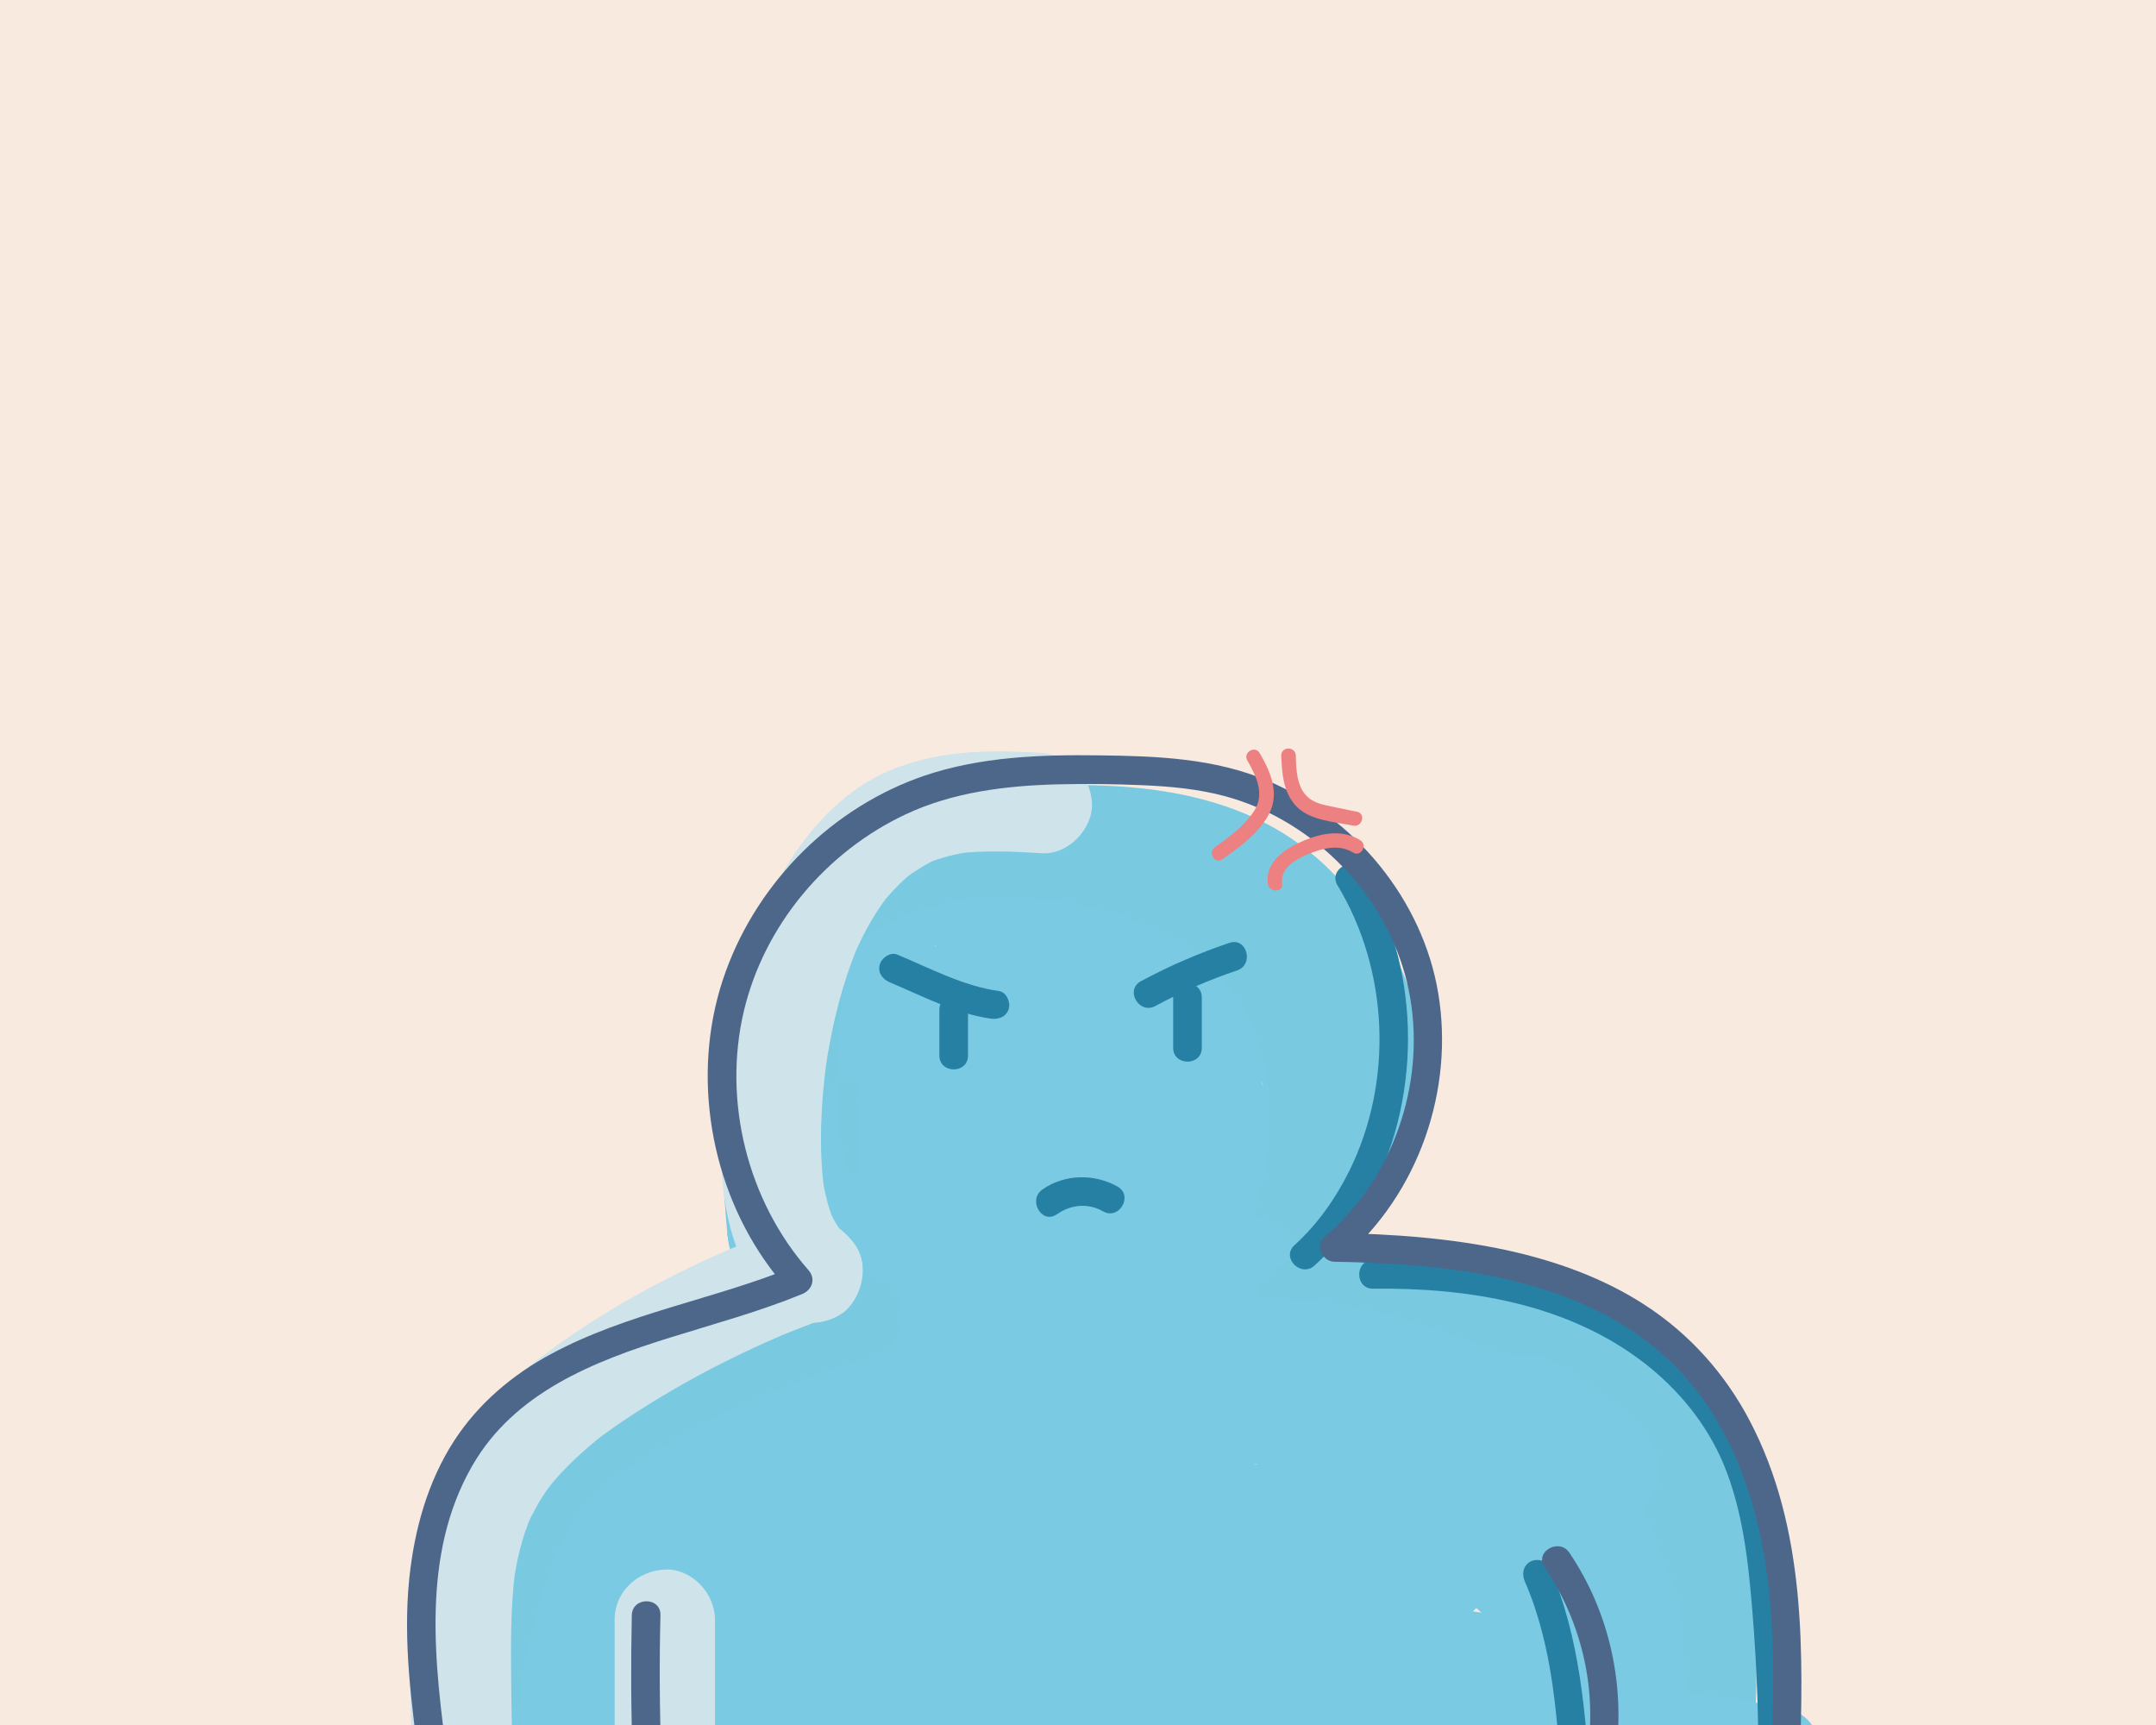 <?xml version="1.0" encoding="utf-8"?>
<!-- Generator: Adobe Illustrator 22.1.0, SVG Export Plug-In . SVG Version: 6.00 Build 0)  -->
<svg version="1.1" id="Calque_1" xmlns="http://www.w3.org/2000/svg" xmlns:xlink="http://www.w3.org/1999/xlink" x="0px" y="0px"
	 viewBox="0 0 1280 1024" style="enable-background:new 0 0 1280 1024;" xml:space="preserve">
<style type="text/css">
	.st0{clip-path:url(#SVGID_2_);fill:#F9EAE0;}
	.st1{clip-path:url(#SVGID_2_);}
	.st2{fill:#79CAE1;}
	.st3{fill:#79CAE2;}
	.st4{fill:#CFE3EA;}
	.st5{fill:#2680A3;}
	.st6{fill:#4D678B;}
	.st7{fill:#ED8080;}
</style>
<g>
	<defs>
		<rect id="SVGID_1_" x="-84.5" y="-6.5" width="1465" height="1031"/>
	</defs>
	<clipPath id="SVGID_2_">
		<use xlink:href="#SVGID_1_"  style="overflow:visible;"/>
	</clipPath>
	<rect x="-84.5" y="-6.5" class="st0" width="1464.5" height="1031.4"/>
	<g class="st1">
		<g>
			<path class="st2" d="M523,681.3c-4.2-3.1,3.8,3.5,0.3,0.2c-1.3-1.2-2.7-2.4-3.9-3.7c-1.1-1.1-2.1-2.2-3.2-3.4
				c-0.6-0.7-4.5-4.6-1.4-1.6c3,2.9-0.9-1.5-1.5-2.5c-0.8-1.3-1.6-2.6-2.4-4c-0.7-1.4-1.4-2.7-2.1-4.1c-2.3-4.3,1.9,5.3,0.2,0.4
				c-1-2.9-2-5.8-2.7-8.8c-0.4-1.5-0.6-3-0.9-4.5c-1-5.2,0.4,5.6,0.1,0.7c-0.3-4.6-0.6-9.6-1.7-14c-1.7-7.2-5-11.9-9.5-17.6
				c-5.5-6.9-16.8-8.8-24.8-6.6c-8.3,2.3-15.8,9.3-17.8,17.8c-6.1,25.7-5.7,52.8,2.1,78.2c3.9,12.7,18,22.2,31.4,17.8
				c14-4.5,20.5-17.3,17.8-31.4c-1.7-9.1-3.5-18.2-5.2-27.3c-2.5-13.1-19-21.8-31.4-17.8c-14,4.5-20.5,17.3-17.8,31.4
				c1.7,9.1,3.5,18.2,5.2,27.3c16.4-4.5,32.8-9,49.2-13.6c-1.5-4.9-2.8-9.9-3.7-15c-0.1-0.8-0.7-4.9-0.2-1.1c0.4,3.8,0-0.4-0.1-1.1
				c-0.3-2.7-0.5-5.4-0.5-8.2c-0.2-4.8,0-9.7,0.4-14.5c0.1-1.1,0.5-2.5,0.4-3.6c0.6,5.1-0.4,2.9,0,0.5c0.5-2.7,1-5.4,1.7-8
				c-14.2,3.8-28.4,7.5-42.7,11.3c-1.9-1.8-3.2-3.9-4-6.3c0.4,2,0.5,1.9,0.1-0.6c0-4.9,0,1.4,0.1,2.4c0.4,4.8,1,9.7,2,14.4
				c1.6,8.2,4.8,16.1,8.4,23.6c7.3,15.3,19,27.4,32.5,37.3c5,3.7,13.9,4.2,19.7,2.6c5.9-1.6,12.3-6.2,15.3-11.7
				C539.2,702.9,534.5,689.8,523,681.3L523,681.3z"/>
		</g>
	</g>
	<g class="st1">
		<g>
			<path class="st2" d="M556.8,635.5c-0.7-0.8-1.4-1.6-2.1-2.4c0.7,0.9,1.3,1.8,2,2.6c-0.7-1.3-1.9-2.7-2.7-4
				c-1.7-2.7-2.8-5.9-4.6-8.5c0.4,1,0.9,2.1,1.3,3.1c-0.4-1-0.8-2-1.1-3c-0.5-1.5-1-3.1-1.4-4.6c-0.3-1.3-0.6-2.6-0.9-3.9
				c-1.3-6.5,0.4,4.9-0.1-0.4c-0.6-6.9-2.4-13-7.5-18c-4.4-4.4-11.7-7.8-18-7.5c-14.5,0.6-24.7,11.2-25.5,25.5
				c-2.2,39.5,11.1,77.5,24.8,113.9c15.5-6.6,31.1-13.1,46.6-19.7c-5.7-12.8-11.3-25.5-17-38.3c-2.4-5.5-9.7-10.2-15.3-11.7
				c-6.1-1.7-14.2-0.9-19.7,2.6c-5.4,3.5-10.2,8.7-11.7,15.3c-1.6,7.1-0.4,13.1,2.6,19.7c5.7,12.8,11.3,25.5,17,38.3
				c2.3,5.2,9.8,10.5,15.3,11.7c5.7,1.3,11.2,1,16.6-1.3c10.8-4.6,19.3-18.2,14.8-30.1c-6.4-17-12.8-34.2-17.4-51.8
				c-1.1-4.2-2.1-8.5-3-12.8c-0.5-2.4-1-4.9-1.4-7.3c-0.3-1.7-1.9-7.1-0.2-0.6c-2.2-8.5-1.5-19.2-1-27.9c-17,0-34,0-51,0
				c2,21.7,9.9,40.7,24.5,57c8.9,10,27.1,9.8,36.1,0C566.6,661,566.3,646.2,556.8,635.5L556.8,635.5z"/>
		</g>
	</g>
	<g class="st1">
		<g>
			<path class="st3" d="M508.8,652.6c0.8,47.5,1.5,95,2.3,142.5c16.7-2.3,33.4-4.5,50.1-6.8c-7.4-24.6-14.9-49.2-22.3-73.8
				c-3.7-12.2-15.3-20-28-18.3c-11.4,1.5-23.5,12.4-22.1,25.1c0.3,2.7,0.2,5.3,0.2,8c0,4.6,1-4.2,0.2-1.2c-0.3,1.3-0.5,2.6-0.9,3.9
				c-0.3,0.9-1,2.1-1,3c1.5-3.4,1.9-4.2,1-2.4c-0.2,0.5-0.4,1-0.7,1.4c-0.6,1.2-1.3,2.3-2,3.5c-0.9,1.5-4.3,5.3,0.2,0
				c13.4,1.7,26.7,3.4,40.1,5.2c-4-5.7-7.7-11.7-11-17.8c-1.5-2.8-3-5.7-4.3-8.6c-0.7-1.5-1.3-3-2-4.4c3.2,6.4,0.7,1.6,0.1,0.1
				c-4.9-12.6-8.1-25.6-10.4-38.9c-1-5.7,0.7,6.2,0,0.4c-0.2-1.6-0.4-3.2-0.5-4.8c-0.3-3.2-0.5-6.4-0.6-9.7c-0.3-7-0.1-14,0.4-20.9
				c0.1-1.6,0.3-3.2,0.4-4.8c0.2-1.8,1.2-7.1-0.1,0.4c0.6-3.2,1-6.4,1.6-9.5c1.4-6.9,3.2-13.6,5.3-20.3c4.1-12.7-4.8-28.4-17.8-31.4
				c-14.1-3.2-26.8,4.3-31.4,17.8c-15.5,46-23.5,94.8-23.9,143.3c17,0,34,0,51,0c-2.3-23.4-4.5-47.1-2.2-70.6
				c0.2-1.6,0.4-6.2-0.1,0.1c0.1-1.3,0.4-2.6,0.6-3.8c0.4-2.2,0.8-4.3,1.2-6.5c1.1-5.1,2.4-10.1,4-15c0.6-2,1.3-3.9,2-5.9
				c0.4-1,0.8-1.9,1.1-2.9c1.8-5.1-2,4.4-0.5,1.1c2-4.5,4.1-8.9,6.5-13.2c2.3-4.1,4.7-8,7.3-11.9c1.2-1.7,2.4-3.4,3.6-5.1
				c2.5-3.5-0.8,1.1-1.2,1.5c1.1-1,2-2.5,2.9-3.6c6-7.2,12.5-13.8,19.7-19.7c1-0.8,2-1.6,3-2.4c2.8-2.2-5.2,3.8-0.8,0.7
				c1.7-1.2,3.4-2.4,5.1-3.6c4.4-2.9,8.9-5.6,13.5-8c2.2-1.2,4.4-2.3,6.7-3.3c1-0.5,2.1-0.8,3-1.4c-5.2,2.9-3.1,1.3-1.5,0.7
				c5.2-1.9,10.4-3.8,15.7-5.3c4.5-1.3,9.1-2.3,13.7-3.2c1.1-0.2,2.2-0.4,3.3-0.6c0.3,0,0.5-0.1,0.8-0.1c2.8-0.4,2.2-0.3-1.9,0.2
				c2.1,0.6,5.9-0.6,8.2-0.8c10-0.7,19.8,0.1,29.7,0.8c-7.8-0.5,0.2,0.1,2.2,0.5c2.5,0.5,5,1,7.5,1.6c5.2,1.3,10.3,2.8,15.4,4.5
				c2.5,0.9,5,1.8,7.5,2.8c1.6,0.6,5.6,1.5-0.3-0.2c1.1,0.3,2.3,1,3.3,1.4c4.9,2.2,9.7,4.6,14.5,7.1c9.4,5,18.6,10.5,27.5,16.4
				c3.8,2.5,7.5,5.2,11.2,7.8c4.5,3.2-3.5-2.9-0.7-0.6c0.8,0.7,1.7,1.3,2.5,2c2.3,1.9,4.5,3.8,6.7,5.7c3.3,3,6.5,6.2,9.5,9.5
				c0.8,0.9,3.6,5.2,4.6,5.4c-0.3-0.1-3.7-5.1-1.1-1.4c0.9,1.3,1.8,2.5,2.7,3.9c2.5,3.7,4.7,7.6,6.6,11.6c1,2,1.4,5.2-0.5-1.5
				c0.2,0.8,0.7,1.7,1,2.5c0.8,2.1,1.4,4.2,2,6.4c0.6,2.2,1.1,4.3,1.5,6.5c0.2,0.8,0.2,1.8,0.4,2.6c-2-7.4-0.5-3.7-0.3-1.5
				c0.4,4.7,0.5,9.4,0.1,14.1c-0.1,0.9-0.1,1.8-0.2,2.7c-0.6,5.7,0.7-4.2,0.2-1.4c-0.4,2.2-0.8,4.4-1.3,6.6
				c-1.1,4.6-2.5,9.1-4.2,13.5c-0.6,1.6-2.1,3.9,1-2.4c-0.6,1.2-1.1,2.5-1.7,3.7c-1,2-2.1,4-3.2,5.9c-1.1,1.9-2.3,3.8-3.6,5.7
				c-0.5,0.7-1,1.5-1.6,2.2c-2.8,4,3.6-4.4,0.7-0.9c-2.9,3.4-6,6.6-9.3,9.6c-0.8,0.7-1.7,1.4-2.6,2.1c-2,1.7,5.4-3.9,0.9-0.8
				c-2,1.4-4.1,2.7-6.3,4c12.8,7.3,25.6,14.7,38.4,22c-0.7-13.4,0.9-27-0.6-40.4c-1.2-11.3-3.3-22-7.5-32.5
				c-8.5-21.1-21.8-40.1-39.4-54.8c-17.5-14.5-37.2-25.6-59.2-31.8c-26.2-7.4-53.4-7.5-80.1-3.7c-28.5,4-55.7,13.9-81.5,26.5
				c12.8,7.3,25.6,14.7,38.4,22c-0.1-0.9-0.6-3.4-0.1-4.3c0,0-1.2,6.9-0.2,2.7c1.2-4.8-3.2,5.2-0.5,1c0.5-0.8,1-1.6,1.4-2.4
				c2.5-4.3-3.3,3.5-1,1.1c0.9-0.9,1.6-1.9,2.5-2.7c0.7-0.7,1.4-1.4,2.2-2.1c0.8-0.7,1.5-1.3,2.3-2c2.1-1.7,1.6-1.3-1.6,1.2
				c1.7-0.4,4-2.8,5.6-3.8c2.2-1.4,4.4-2.7,6.7-4.1c5.6-3.3,11.2-6.5,17-9.5c5.2-2.7,10.5-5.3,15.9-7.8c2.6-1.2,5.3-2.9,8.1-3.6
				c-0.6,0.1-5.4,2.2-1.2,0.5c1.6-0.7,3.3-1.3,4.9-2c11.5-4.5,23.3-8.5,35.2-11.8c11.5-3.2,23-5.7,34.8-7.7c6-1-4.4,0.4-0.5,0.1
				c1.5-0.1,3-0.3,4.5-0.4c3-0.2,6-0.3,9-0.3c1.2,0,2.4,0.1,3.6,0.1c0.6,0,1.2,0.1,1.8,0.1c2.9,0.3,2.4,0.2-1.4-0.3
				c1.6-0.9,7,1.5,8.7,2c0.9,0.3,3.6,1.8,4.5,1.6c-0.6,0.1-5.5-2.7-1.8-0.6c2.3,1.3,4.6,2.5,6.8,3.9c1.1,0.7,2.2,1.5,3.3,2.2
				c3,2-4.9-4.1-0.8-0.6c2.4,2.1,4.8,4.2,7.1,6.5c3.4,3.4,6.7,7.1,9.7,10.8c0.6,0.8,2.1,3.4,3,3.8c-2-0.8-2.9-3.9-1.1-1.3
				c2.1,2.9,4.3,5.8,6.3,8.7c7.9,11.3,15.1,23,21.5,35.2c3.1,5.8,6,11.7,8.7,17.7c0.6,1.4,1.2,2.7,1.8,4.1c2.7,6.1-1.4-3.5,0.6,1.3
				c1.3,3.3,2.7,6.7,3.9,10c14.2-8.3,28.4-16.6,42.7-24.8c-43-42.6-93.8-75.8-149.5-99.1c-14.9-6.3-30.2-11.7-45.7-16.3
				c-4.5,16.4-9,32.8-13.6,49.2c8.2,1.2,16.3,3.1,24.2,5.9c1.7,0.6,3.4,1.3,5.1,1.9c3.1,1.1-4.8-2.2-1.8-0.8
				c0.9,0.4,1.9,0.8,2.8,1.3c3.8,1.8,7.5,3.7,11,5.8c3.4,2,6.6,4.1,9.8,6.4c0.3,0.2,2,1.7,2.5,1.8c-2.6-0.5-3.8-3.1-1.5-1.1
				c1.8,1.5,3.6,3,5.3,4.5c2.9,2.6,5.7,5.3,8.3,8.2c1.4,1.5,2.8,3.1,4.1,4.7c0.5,0.6,1,1.2,1.5,1.8c2,2.4-3.3-4.5-0.7-0.8
				c5.2,7.2,9.6,14.8,13.4,22.9c1.7,3.6-0.7-1.5-0.6-1.5c0.1,0,1.3,3.3,1.2,3.1c0.7,1.8,1.3,3.6,1.9,5.5c1.4,4.2,2.6,8.5,3.5,12.8
				c0.5,2.2,0.9,4.3,1.3,6.5c1.1,6.4-0.3-4.1,0.1,0.6c0.5,4.7,0.8,9.4,0.8,14.1c0,4.1-0.2,8.3-0.5,12.4c-0.1,1.1-0.4,2.2-0.4,3.3
				c0-0.6,1.1-6.3,0.2-1.9c-0.1,0.7-0.3,1.5-0.4,2.2c-0.9,4-0.2,0.7,0.8-1.2c1.3-2.3,3.4-4.2,5.6-5.7c1.9-1.3,4.1-2,6.3-2.1
				c2.5-0.2,3.1-0.3,1.7-0.3c-3,0.2,6.3,1.2,3.3,0.4c-2.8-0.8,5.6,3,2.1,0.9c-2.4-1.5,0.2-0.9,2,1.8c-0.5-0.8-3-4-0.7-0.2
				c2.2,3.6,0.6,0.9,0.2,0c-0.2-0.4-0.5-0.8-0.6-1.2c-0.9-1.8-0.5-0.9,1,2.6c0-1.7-1.5-4.1-2-5.8c-0.7-2.2-1.4-4.3-2.2-6.5
				c-3.2-8.2-6.4-14.1-12.1-20.9c-6.5-7.7-19.3-8.9-27.9-5.3c-9,3.8-16.1,13.2-15.7,23.3c1.1,26.6,2.2,53.1,3.3,79.7
				c16.7-2.3,33.4-4.5,50.1-6.8c-9.6-37.3-17.5-75-23.7-113.1c-0.9-5.7-6.8-12.6-11.7-15.3c-5.2-2.7-10.5-3.8-16.3-3
				c-12.1,1.6-22.5,12.3-22.1,25.1c0.6,20.2,1.2,40.3,1.8,60.5c16.7-2.3,33.4-4.5,50.1-6.8c-10.9-34.6-21.8-69.1-32.7-103.7
				c-3.3-10.3-13.2-19.2-24.6-18.7c-4.5,0.2-8.9,1.4-12.9,3.5c-6.2,3.3-9.2,9.1-11.7,15.3c-5.9,14.2-6.4,30.3-5.5,45.4
				c0.9,15.2,2.2,30.4,3.3,45.5c2.3,31,4.6,62.1,6.9,93.1c16.7-2.3,33.4-4.5,50.1-6.8c-11.1-48.8-22.2-97.6-33.3-146.5
				c-2.8-12.4-16-19.9-28-18.3c-12.1,1.6-22.5,12.3-22.1,25.1c0.6,18.3,1.2,36.6,1.8,55c16.7-2.3,33.4-4.5,50.1-6.8
				c-7.4-21.2-14.8-42.4-22.3-63.5c-4.2-12.1-14.9-20-28-18.3c-12.9,1.7-21.4,12.2-22.1,25.1c-2.3,39.4-2.5,78.8-0.6,118.2
				c16.7-2.3,33.4-4.5,50.1-6.8c-3-15.7-5.8-31.4-8.2-47.2c-1.2-7.7-2.4-15.5-3.4-23.2c-0.1-0.8-1-7.4-0.5-3.4
				c0.5,4-0.3-2.6-0.4-3.4c-0.5-4.2-1.1-8.4-1.6-12.6c-16.7,2.3-33.4,4.5-50.1,6.8c18.2,63,36.3,126.1,54.5,189.1
				c3.5,12.3,15.5,20,28,18.3c12.4-1.7,22.2-12.3,22.1-25.1c-0.1-13,0.3-25.9,1.3-38.8c0.5-6.5,1.2-12.9,2-19.3c0.6-5-0.5,3.3,0,0
				c0.3-1.6,0.5-3.2,0.7-4.8c0.5-3.2,1.1-6.4,1.6-9.6c1-5.6,2.1-11.2,3.7-16.7c0.3-1,0.6-1.9,0.9-2.8c1.5-4.9-2.8,5.1-0.3,0.7
				c0.5-0.8,1-1.7,1.4-2.5c2.2-4-2.8,2.7-1,1.2c3.2-2.5,0.1-0.2-1.3,0.8c3.7-2.3-5,1.9-2.5,0.9c4.6-1.8-2.8,0.9-2.9,0.3
				c0.6,0,1.1,0,1.7,0c1.3,0.1,0.8,0-1.7-0.3c-2.6-0.4-3-0.4-1.2,0c0.4,0.1,0.7,0.2,1.1,0.3c-1.4-0.6-2.7-1.1-4.1-1.7
				c1.5,1,1.3,0.7-0.8-0.8c-2-1.6-2.3-1.8-1-0.6c-0.9-1.2-1.8-2.4-2.8-3.5c-0.6-1.4-1.1-2.8-1.7-4.3c0.7,2.5,0.5,1.3-0.4-3.6
				c0.5,12.8,9.3,23.3,22.1,25.1c12.1,1.6,25.1-5.9,28-18.3c4.1-17.3,9.4-34.2,16-50.7c-14.2,3.8-28.4,7.5-42.7,11.3
				c3.1,2.7,6.1,5.4,9.2,8.1c7,6.1,15.6,9.1,24.8,6.6c7.7-2.1,16.6-9.4,17.8-17.8c0.9-6.7,2.4-13.4,4.6-19.8c0.5-1.4,1-2.8,1.5-4.2
				c2.1-5.7-2.5,5,0.2-0.4c1.6-3.2,3.2-6.3,5-9.4c5.3-8.8,4.2-20.4-2-28.3c-6.3-8.2-16.7-11.6-26.8-9.1c-23.7,5.8-29.7,40.7-7.9,53
				c11.2,6.3,24.8,4.8,34.4-4c7.6-7,11.8-19.5,8.1-29.5c-2.4-6.4-5.7-11.7-11.7-15.3c-5.5-3.2-13.5-4.6-19.7-2.6
				c-12.2,3.9-22.8,18-17.8,31.4c3.1-7.9,6.2-15.8,9.2-23.7c4.3-1.2,8.6-2.3,12.9-3.5c3.3,0.9,6.7,1.8,10,2.7
				c3.1,3.1,6.1,6.1,9.2,9.2c-4.4,10.5-8.7,21-13.1,31.5c-9.6-12.5-19.2-25-28.8-37.5c-8.3,14-14.3,29.7-16.6,45.9
				c14.2-3.8,28.4-7.5,42.7-11.3c-3.1-2.7-6.1-5.4-9.2-8.1c-7-6.1-15.6-9.1-24.8-6.6c-9.3,2.6-14.4,9.3-17.8,17.8
				c-6.6,16.5-11.9,33.4-16,50.7c16.7,2.3,33.4,4.5,50.1,6.8c-0.9-21.7-19.6-37.8-41.3-36.5c-22.2,1.4-36.5,18.7-42.4,38.9
				c-4.9,16.8-6.9,35-8.8,52.3c-1.8,16.8-2.5,33.6-2.4,50.5c16.7-2.3,33.4-4.5,50.1-6.8c-18.2-63-36.3-126.1-54.5-189.1
				c-3.5-12.3-15.5-20-28-18.3c-11.3,1.5-23.7,12.5-22.1,25.1c4.2,34.7,9.4,69.2,16,103.5c2.4,12.4,16.4,19.8,28,18.3
				c12-1.6,22.7-12.3,22.1-25.1c-1.8-39.4-1.6-78.8,0.6-118.2c-16.7,2.3-33.4,4.5-50.1,6.8c7.4,21.2,14.8,42.4,22.3,63.5
				c4.2,12.1,14.9,20,28,18.3c12.1-1.6,22.5-12.3,22.1-25.1c-0.6-18.3-1.2-36.6-1.8-55c-16.7,2.3-33.4,4.5-50.1,6.8
				c11.1,48.8,22.2,97.6,33.3,146.5c2.8,12.4,16,19.9,28,18.3c11.7-1.6,23.1-12.4,22.1-25.1c-2.2-30.4-4.5-60.8-6.7-91.1
				c-1.1-15-2.3-29.9-3.3-44.9c-0.4-6.4-0.7-12.9-0.3-19.4c0.1-1.7,0.5-3.5,0.5-5.2c0,6.4-0.2,2.1,0.2,0c0.8-3.4,1.8-6.7,3.2-9.9
				c-16.4,0-32.8,0-49.2,0c10.9,34.6,21.8,69.1,32.7,103.7c3.8,12.2,15.2,20,28,18.3c12.1-1.6,22.5-12.3,22.1-25.1
				c-0.6-20.2-1.2-40.3-1.8-60.5c-16.7,2.3-33.4,4.5-50.1,6.8c6.1,38,14,75.8,23.7,113.1c3.2,12.3,15.7,19.9,28,18.3
				c12-1.6,22.7-12.3,22.1-25.1c-1.1-26.6-2.2-53.1-3.3-79.7c-14.5,6-29,12-43.6,18c-4.2-5.1-1.9-2.6-1-0.9c1.5,2.6,0.2,3.3-0.3-1.4
				c0.2,1.9,1.4,3.9,2,5.7c2.1,6.3,4.1,12.9,7.5,18.5c7.8,12.4,21.5,21.7,36.4,22c18,0.4,32.7-13,35.7-30.4c2-11.5,3-23.2,2.3-34.9
				c-1.5-23.9-7.9-47.2-19.5-68.2c-11.2-20.3-27.1-36.9-45.7-50.4c-18.8-13.7-41.7-23.1-64.7-26.5c-7.1-1-13.2-1.2-19.7,2.6
				c-5.3,3.1-10.3,9.2-11.7,15.3c-3.1,13.7,4.1,27.3,17.8,31.4c8.6,2.5,17,5.3,25.4,8.4c4.2,1.5,8.4,3.1,12.5,4.8
				c1.5,0.6,5.2,1.4,6.2,2.5c-3.5-1.5-4-1.7-1.5-0.6c1,0.4,2,0.9,3.1,1.3c16.1,7.1,31.7,15.1,46.9,24.1c7.4,4.4,14.8,9,21.9,13.9
				c3.7,2.5,7.4,5,11,7.7c3.4,2.5,7.8,4.9,10.7,8c-4.9-5.2,0,0,1.4,1.2c1.7,1.4,3.5,2.8,5.2,4.2c3.4,2.8,6.8,5.7,10.2,8.7
				c6.7,5.9,13.2,12,19.6,18.3c7.7,7.7,21.4,10.1,30.9,4c8.9-5.8,15.8-18,11.7-28.8c-10-26.7-22.6-52.4-38.6-76.1
				c-15.2-22.5-33.2-46.6-58.7-58.1c-30-13.5-62.1-8.1-92.9-0.3c-27.2,6.9-53.7,17.2-78.7,30c-14,7.1-27.7,15-39.9,24.8
				C485.9,582,475,599,476.6,616.9c1.8,19.9,20.1,30.9,38.4,22c2.6-1.3,5.3-2.5,8-3.7c1.1-0.5,2.2-1,3.2-1.4
				c4.1-1.9-0.7,0.2-1.2,0.5c5-2.8,11.1-4.4,16.6-6.3c10.6-3.6,21.4-6.6,32.4-8.6c2.3-0.4,4.6-0.8,6.9-1.2c5.8-1-4.5,0.5-0.7,0.1
				c1.5-0.2,2.9-0.3,4.4-0.5c5.5-0.6,11-0.9,16.6-0.9c5.2,0,10.4,0.1,15.7,0.6c1.4,0.1,2.9,0.3,4.3,0.4c1.8,0.2,4.1,1.3-1.6-0.2
				c2.8,0.7,5.8,0.9,8.6,1.5c4.5,0.9,9,2.1,13.4,3.5c2.3,0.7,4.5,1.5,6.8,2.4c0.9,0.3,1.8,0.7,2.7,1.1c-7.2-2.5-2.4-1-0.8-0.3
				c8.3,3.8,16.1,8.5,23.5,13.9c3.4,2.4-1.5-1.1-1.7-1.4c0.8,0.8,1.9,1.5,2.8,2.3c1.6,1.4,3.3,2.8,4.8,4.3c3.5,3.2,6.8,6.6,9.8,10.3
				c0.6,0.7,1.2,1.5,1.8,2.2c2.6,3.2-1.2-1.5-1.4-1.8c1.1,2,2.8,3.9,4,5.8c2.4,3.7,4.6,7.6,6.6,11.5c0.5,1,1,2.1,1.5,3.2
				c2,4.2-2.1-5.7-0.4-0.9c0.8,2.2,1.6,4.4,2.2,6.6c0.7,2.2,1.3,4.5,1.8,6.8c0.3,1.1,0.5,2.3,0.7,3.4c1,5.7-0.3-3.9-0.1-1.2
				c1.3,13.7-0.1,27.4,0.6,41.1c1,19.1,21,32.1,38.4,22c36.7-21.2,59.5-64.9,56.4-107.2c-1.9-25.2-11.6-47.1-27.5-66.6
				c-14.1-17.3-32.7-30.9-51.5-42.6c-21.4-13.4-44.7-25.1-69.2-31.7c-24.6-6.6-49.7-7.2-74.8-3.4c-47.6,7.1-89.1,34.7-116.9,73.3
				c-14.1,19.6-24.3,43.1-28.9,66.8c-5.8,30.4-3.7,60.8-0.8,91.4c0.7,6.9,2.4,13,7.5,18c4.4,4.4,11.7,7.8,18,7.5
				c13.9-0.6,25.4-11.2,25.5-25.5c0.1-11.3,0.6-22.5,1.6-33.8c0.5-5.6,1.1-11.2,1.8-16.8c0.7-6.2-0.6,3.9,0,0.3
				c0.2-1.5,0.4-3.1,0.7-4.6c0.4-2.8,0.9-5.6,1.3-8.3c3.9-22.6,9.5-44.7,16.8-66.4c-16.4-4.5-32.8-9-49.2-13.6
				c-19.1,58.9-9.3,127.3,26.2,178.1c4.7,6.8,10.3,11.1,18.6,12.2c7.4,1,16.4-0.9,21.4-7c12.1-14.6,19.9-32.9,17.8-52.2
				c-16.7,2.3-33.4,4.5-50.1,6.8c7.4,24.6,14.9,49.2,22.3,73.8c3.7,12.2,15.3,20,28,18.3c12.3-1.6,22.3-12.3,22.1-25.1
				c-0.8-47.5-1.5-95-2.3-142.5c-0.2-13.3-11.6-26.1-25.5-25.5C520.6,627.7,508.5,638.3,508.8,652.6L508.8,652.6z"/>
		</g>
	</g>
	<g class="st1">
		<g>
			<path class="st2" d="M498.6,633.1c-0.2-9-0.2-18,0.2-27c0.2-4.3,0.6-8.5,1.1-12.8c0.3-3.3-0.9,5.6-0.3,2.3
				c0.2-1.2,0.4-2.5,0.6-3.7c0.4-2.4,0.9-4.8,1.4-7.3c0.9-3.8,1.9-7.5,3.2-11.2c0.3-0.9,0.7-1.8,1-2.7c1.6-4.8-2.1,4.6-0.7,1.5
				c1-2.1,2-4.3,3.2-6.4c1-1.9,2.2-3.7,3.4-5.4c0.5-0.8,1.2-1.5,1.6-2.3c-0.2,0.3-4.1,4.9-1.3,1.8c1.3-1.4,2.5-2.9,3.9-4.2
				c0.7-0.7,1.4-1.4,2.1-2c0.8-0.7,1.6-1.4,2.5-2.1c-0.9,0.7-1.7,1.3-2.6,2c4.3-2,8.1-5.4,12.4-7.5c2-1,8-2.7,1.3-0.7
				c2.6-0.8,5.1-2,7.7-2.8c9.7-3.3,19.7-5.9,29.6-8.4c11.2-2.8,22.5-5.3,33.9-7.3c2.5-0.4,5.1-0.9,7.6-1.3c1.6-0.2,3.2-0.6,4.8-0.7
				c-0.7,0-5.8,0.7-1.1,0.2c5.7-0.7,11.5-1.3,17.2-1.7c11.5-0.8,23-0.9,34.6-0.2c2.2,0.1,4.4,0.3,6.6,0.5c1.1,0.1,2.2,0.2,3.3,0.3
				c0.8,0.1,5.9,1.2,1.6,0.1c-3.9-0.9-0.3,0,0.7,0.1c1.1,0.2,2.2,0.3,3.3,0.5c2.7,0.5,5.5,1,8.2,1.5c9.5,2,18.9,4.6,27.9,8
				c1.3,0.5,2.6,1,3.9,1.5c0.3,0.1,0.5,0.2,0.8,0.3c2,0.8,2,0.8,0,0c-0.5-0.2-1-0.4-1.5-0.6c1,0.4,2,0.9,3,1.3c1,0.5,2,0.9,3,1.4
				c4.5,2.1,8.8,4.5,13.1,7c4,2.4,7.9,5,11.7,7.7c4,2.9,0.4-0.8-0.6-0.5c0.2-0.1,2.7,2.2,2.6,2.1c2.1,1.7,4.1,3.5,6.1,5.4
				c3.1,2.9,6,5.9,8.8,9c0.9,1,1.7,2,2.6,3c0.7,0.8,2.4,3.7,0.5,0.5c-2.2-3.7,0.5,0.6,0.9,1.2c0.8,1.1,1.5,2.1,2.3,3.2
				c2.5,3.7,4.8,7.5,7,11.5c1,1.8,1.9,3.7,2.9,5.6c0.6,1.2,1.1,2.4,1.6,3.6c1.3,2.9-2-5.3-0.5-1c1.6,4.4,3.1,8.8,4.3,13.4
				c0.5,2,1,4,1.4,6.1c0.5,2.3,0.8,10.5,0.6,2.4c0.2,5.2,0.8,10.3,0.7,15.5c-0.1,2.5-0.7,5.3-0.6,7.8c0-0.4,1-6.5,0.3-2.1
				c-0.3,1.6-0.6,3.3-0.9,4.9c-1.1,5.4-2.6,10.6-4.5,15.8c-0.4,1-0.8,2-1.2,3.1c-2,5.4,2.5-5.3,0,0c-1.2,2.5-2.3,5-3.6,7.4
				c-5,9.6-10.9,18.7-17.3,27.5c-1.6,2.3-3.3,4.5-5,6.7c-2.2,3,3.9-5,0.4-0.5c-0.9,1.1-1.7,2.2-2.6,3.3c-3.7,4.6-7.4,9.1-11.1,13.6
				c14.2,8.3,28.4,16.6,42.7,24.8c19.3-50.4,21.7-108,0.3-158c-22-51.4-71.9-85.1-125-98c-33.9-8.2-69.3-9.2-104-6.6
				c8.5,8.5,17,17,25.5,25.5c-0.2,1.5-0.4,3-0.7,4.5c0.5-1.8,0.3-1.4-0.6,1c-0.3,0.7-0.6,1.4-0.9,2.1c1.4-2.1,0.7-1.2-2.1,2.7
				c2.4-2.7-5.6,3.8-0.7,0.7c3.9-2.5-6.2,1.9-1.6,0.7c0.8-0.2,1.6-0.5,2.4-0.7c0.8-0.2,1.6-0.4,2.5-0.6c5.3-1.1-1-0.6-1.9,0.2
				c1-0.9,7-0.5,8.2-0.6c2.6-0.2,5.2-0.3,7.8-0.5c6.5-0.4,13-0.8,19.5-1c12.3-0.5,24.7-0.7,37-0.2c5.8,0.2,11.6,0.6,17.4,1.2
				c1.6,0.2,3.2,0.4,4.8,0.5c4.1,0.4-6.4-1,0,0c2.8,0.4,5.5,0.9,8.3,1.4c10.1,1.9,20,4.6,29.6,8.1c1.3,0.5,2.5,0.9,3.8,1.4
				c0.3,0.1,0.5,0.2,0.8,0.3c2.5,1,2,0.8-1.6-0.7c1.1,1.3,4.3,1.9,5.8,2.7c4.8,2.3,9.5,4.9,14,7.7c2.3,1.4,4.5,2.9,6.6,4.4
				c0.9,0.6,1.7,1.3,2.6,1.9c-5.1-3.3-2.6-2.1-1.4-1c4.1,3.5,8,7,11.7,10.9c1.6,1.7,3,3.5,4.5,5.2c2.3,2.7-3.8-5.3-0.7-0.9
				c0.6,0.8,1.2,1.7,1.8,2.5c2.9,4.3,5.5,8.7,7.7,13.4c0.2,0.4,0.8,2.4,1.3,2.8c-1.5-3.7-1.8-4.3-0.8-1.8c0.2,0.5,0.4,1,0.6,1.4
				c1.1,2.9,2,5.8,2.8,8.8c0.7,2.5,1.2,4.9,1.7,7.5c0.1,0.8,0.2,2.2,0.5,3c-0.5-4.3-0.6-5-0.3-2.3c0,0.5,0.1,1,0.1,1.5
				c0.5,5.5-0.7,11.2-0.2,16.6c-0.4-5.2,0.7-4.6,0.3-2.3c-0.3,1.5-0.6,3-0.9,4.5c-0.7,3-1.6,5.9-2.7,8.7
				c-4.5,12.6,5.1,28.5,17.8,31.4c14.4,3.3,26.5-4.4,31.4-17.8c8.5-23.6,7.2-51.4-1.9-74.6c-10.3-26.3-27.2-47.1-50.2-63.5
				c-44.2-31.6-101.6-36-154.1-33.7c-15.3,0.7-31.6,0.5-46.5,3.9c-19.2,4.4-33.4,18.4-34.6,38.5c-0.8,13,12.3,26.5,25.5,25.5
				c14.1-1.1,28.2-1.6,42.3-1.2c6.6,0.2,13.2,0.6,19.7,1.2c3.1,0.3,6.3,0.3,9.3,1c-6.9-1.6-0.8-0.1,0.6,0.1c2.2,0.3,4.3,0.7,6.5,1.1
				c12.7,2.4,25.3,5.8,37.4,10.5c1,0.4,2,0.8,3,1.2c-6.9-2.4-1.7-0.7-0.2,0c2.4,1.1,4.8,2.3,7.2,3.5c5.7,2.9,11.2,6.1,16.6,9.6
				c2.2,1.5,4.4,3,6.5,4.6c4.6,3.3-4.5-3.8-0.1-0.1c0.8,0.7,1.6,1.3,2.5,2c4.9,4.1,9.5,8.5,13.7,13.2c0.7,0.8,4.2,5.9,5.2,6
				c-0.7-0.9-1.4-1.8-2-2.7c0.6,0.8,1.3,1.7,1.9,2.5c0.6,0.8,1.2,1.7,1.8,2.5c3.5,5.1,6.6,10.4,9.3,15.9c1.1,2.2,2,4.8,3.2,6.9
				c-3.5-6.1-1-2.3-0.3-0.4c0.5,1.2,0.9,2.4,1.3,3.6c1.9,5.5,3.5,11.2,4.8,16.9c0.6,2.5,1,5,1.5,7.5c0.3,1.5,0.3,3.1,0.7,4.6
				c-1.7-6.6-0.5-3.5-0.2-1.4c0.7,5.9,1,11.9,1.1,17.8c0.1,6.3-0.2,12.5-0.7,18.8c-0.1,1.6-0.3,3.1-0.5,4.7c-0.1,1-0.2,2.1-0.4,3.1
				c0.6-4.2,0.7-4.9,0.3-2.1c-0.5,3.1-1,6.2-1.6,9.3c-2.5,12.8-6.2,25.4-10.9,37.6c-3.9,10,2.5,23.9,11.7,28.8
				c9.4,5,23.6,4.9,30.9-4c30.1-36.2,60.2-75.7,61-125c0.8-48.2-25.4-92.5-62.9-121.1c-37.2-28.4-85.6-40-131.9-39.7
				c-26,0.2-52,3.9-77.3,9.5c-23.3,5.1-47.7,10.8-69,22c-24,12.6-40.1,34.7-47.9,60.2c-6.8,22.3-7.4,46.5-6.9,69.7
				c0.3,13.3,11.5,26.1,25.5,25.5C486.6,658,498.9,647.4,498.6,633.1L498.6,633.1z"/>
		</g>
	</g>
	<g class="st1">
		<g>
			<path class="st3" d="M605.5,768.3c0.5-1.2,2-4.5,0.6-1.5c-0.5,1-0.9,2-1.4,3c-1.1,2.3-2.2,4.5-3.5,6.7c-2.3,4.1-4.8,8.1-7.5,12
				c-0.6,0.9-1.3,1.8-2,2.7c-2,2.7,0-0.4,0.9-1.2c-1.6,1.3-2.9,3.5-4.3,5.1c-3.3,3.8-6.9,7.3-10.6,10.7c14.2,3.8,28.4,7.5,42.7,11.3
				c-4.2-22-12.6-43.4-24-62.6c-5.5-9.4-18.1-15.2-28.8-11.7c-4.2,1.4-8,3.6-11.3,6.6c-5.3,4.9-6.6,11.3-7.5,18
				c-2.2,17-4.5,33.9-6.7,50.9c16.7-2.3,33.4-4.5,50.1-6.8c-3-13.1-5.9-26.1-8.9-39.2c-15.5,6.6-31.1,13.1-46.6,19.7
				c11.2,15,24.5,27.8,41,36.9c16.2,9,33.5,13.9,51.8,15.9c17,1.9,34.7-0.6,50.9-6c17.2-5.7,33.3-14.3,50.8-19.3
				c18.6-5.3,24.7-28.8,11.3-42.7c-6-6.2-12.1-12.5-18.1-18.7c-2.9-3-5.9-6-8.7-9c-0.7-0.8-1.5-1.6-2.2-2.4c0.7,0.8,1.3,1.7,2,2.5
				c-1.4-2.4-1.3-1.8,0.4,1.9c0.8,4.3,0.1,8.5-2.2,12.6c-9.6,3.9-19.2,7.8-28.8,11.7c27.2,9.3,54.3,18.5,81.5,27.8
				c10.2,3.5,23.8-2.2,28.8-11.7c5.7-10.9,3.4-21.7-4-30.9c-14.2-17.8-33.1-30-53.9-38.6c-2.3,16.7-4.5,33.4-6.8,50.1
				c1.3,0,2.7-0.1,4,0c1.1,0,4.4,0.8,0.6-0.1c-5.6-1.2-9.7-5-11.3-10.6c-2.5-9.1,0.7-14,5.9-18.8c2.9-2.7,0.4-0.5-0.8,0.1
				c-2.4,1.3-5,2.4-7.5,3.6c-11.1,5.4-22.1,10.8-33.2,16.1c-22.1,10.8-44.2,21.5-66.3,32.3c12.8,7.3,25.6,14.7,38.4,22
				c0-0.1,0-3.2-0.1-3.3c0.3,0.2-1.3,7.6-0.2,3.2c0.7-2.7-3.2,6-1.1,2.8c0.1-0.1,1.7-2.7,1.7-2.7c0.3,0.3-4.8,5.6-1.5,2.2
				c0.7-0.7,1.3-1.4,2-2.1c1.5-1.5,3.1-3,4.7-4.5c8.9-8.3,16.4-17.3,20.3-29.1c4.1-12.7-4.8-28.4-17.8-31.4
				c-14-3.2-27,4.2-31.4,17.8c-1.3,4.1,3.2-5.5,0.9-1.9c-0.1,0.2-1.5,2.9-1.8,2.9c0.1,0,4.7-5.5,1.5-2c-0.7,0.7-1.3,1.5-2,2.2
				c-3.2,3.3-6.7,6.3-10,9.5c-9.5,9.5-17.5,22.3-16.2,36.3c1.7,19.9,20.2,30.9,38.4,22c28.1-13.7,56.2-27.3,84.3-41
				c16-7.8,34.8-13.8,40.9-32.4c4-12-1.1-26.7-10.7-34.5c-9.2-7.6-20.1-10.2-31.8-9.9c-12.7,0.2-23.4,9.5-25.1,22.1
				c-1.8,13.5,6.3,23.1,18.3,28c-7.2-3-0.1,0.1,1.4,0.8c1.9,1,3.9,2,5.8,3.1c1.9,1.1,3.7,2.2,5.5,3.5c0.9,0.6,1.8,1.2,2.7,1.9
				c1.7,1.3,1.8,1.3,0,0c-1.7-1.3-1.7-1.3,0,0c0.8,0.7,1.7,1.4,2.5,2.1c1.6,1.4,3.2,2.9,4.8,4.4c3.1,3.1,6,6.3,8.7,9.7
				c8.3-14.2,16.6-28.4,24.8-42.7c-27.2-9.3-54.3-18.5-81.5-27.8c-9.6-3.3-24.6,1.9-28.8,11.7c-4,9.3-6,18.3-2.3,28.2
				c3.1,8.3,8.2,14.8,14.3,21.1c8.3,8.5,16.5,17.1,24.8,25.6c3.8-14.2,7.5-28.4,11.3-42.7c-15.8,4.5-30.5,11.9-45.8,17.5
				c-7.4,2.7-15,4.8-22.7,6.3c-5,0.9,6.6-0.7,0.2-0.1c-1.7,0.2-3.4,0.3-5.1,0.3c-3.4,0.1-6.8,0.1-10.3-0.2c-1.5-0.1-2.9-0.3-4.4-0.4
				c-4.6-0.4,6.6,1.1-0.5-0.2c-3.4-0.6-6.7-1.4-10-2.4c-3.2-0.9-6.5-2.8-9.7-3.3c3.6,1.6,4.5,1.9,2.7,1.1c-0.7-0.3-1.3-0.6-2-0.9
				c-1.8-0.8-3.5-1.7-5.3-2.6c-3-1.6-6-3.4-8.8-5.3c-1.2-0.8-2.4-1.7-3.6-2.5c-2.1-1.6-1.6-1.2,1.7,1.3c-0.8-0.6-1.5-1.2-2.3-1.9
				c-2.4-2.1-4.7-4.2-6.9-6.5c-1.2-1.2-2.3-2.5-3.5-3.8c-0.6-0.7-1.3-1.5-1.9-2.3c2.5,3.2,2.9,3.8,1.3,1.7
				c-7.7-10.3-19.3-15.8-31.9-10.4c-11.9,5-17.6,17.6-14.8,30.1c3,13.1,5.9,26.1,8.9,39.2c2.8,12.4,16,19.9,28,18.3
				c5.4-0.7,10.9-2.9,14.7-7c4.9-5.3,6.5-10.9,7.5-18c2.2-17,4.5-33.9,6.7-50.9c-15.9,4.3-31.7,8.6-47.6,12.9
				c2.4,4.1,4.7,8.3,6.8,12.6c0.9,1.8,1.6,5,3,6.5c-0.9-0.9-1.8-4.4-0.5-1.2c0.5,1.4,1.1,2.8,1.6,4.2c3.4,9.2,6,18.7,7.9,28.4
				c1.6,8.5,9.8,15.6,17.8,17.8c9.1,2.5,18-0.3,24.8-6.6c18.3-16.7,31.4-37.2,40.8-60c2.4-5.7,0.4-14.6-2.6-19.7
				c-3.1-5.3-9.2-10.3-15.3-11.7c-6.5-1.5-13.9-1.2-19.7,2.6C611.3,756.9,608.2,761.8,605.5,768.3L605.5,768.3z"/>
		</g>
	</g>
	<g class="st1">
		<g>
			<path class="st2" d="M772.7,798.7c13.7-0.7,27.4-0.7,41,0.2c6.4,0.4,12.7,1,19.1,1.7c1.5,0.2,7.5,1.4,0.5,0
				c1.2,0.2,2.4,0.3,3.6,0.5c3.9,0.6,7.8,1.2,11.7,1.9c13.5,2.5,26.8,5.7,39.9,9.7c5.8,1.8,11.6,3.7,17.3,5.8
				c3.1,1.1,6.3,2.3,9.4,3.6c1.4,0.6,2.8,1.1,4.2,1.7c2.6,1.1,2.2,0.9-1.1-0.4c1.1,0.5,2.1,0.9,3.2,1.4
				c10.9,4.8,21.5,10.3,31.2,17.2c0.9,0.6,4.8,2.4,1.3,0.9c-3.4-1.4,0.2,0.2,1.2,1c2,1.7,4,3.6,5.9,5.5c0.7,0.7,6.8,6.5,6.4,7.2
				c-0.1,0.2-3.1-4.5-1-1.2c1.2,1.9,2.5,3.7,3.6,5.6c1.4,2.4,2.7,4.8,3.9,7.3c0.2,0.4,2.3,4.3,2.1,4.5c0.3-0.4-2.2-5.5-0.4-0.7
				c2.3,6,4.1,12.2,5.6,18.4c1.4,5.7,2.6,11.5,3.6,17.3c0.6,3.5,1.2,6.9,1.8,10.4c0.3,1.6,0.5,3.2,0.7,4.8c0.2,1.5,1.4,8.8,0.3,1.9
				c5,31.9,5.2,65.1,3.1,97.3c-0.9,13.3,12.4,26.1,25.5,25.5c14.6-0.7,24.6-11.2,25.5-25.5c2-30.5,1.2-61.1-2.4-91.5
				c-3.6-30.1-8.1-60.6-21.5-88.2c-12.8-26.3-36.2-45.1-62-57.8c-26.1-12.8-53.9-22.5-82.3-28.7c-33.1-7.2-67.2-10.3-101.1-8.5
				c-13.3,0.7-26.2,11.2-25.5,25.5C747.8,786.4,758.5,799.4,772.7,798.7L772.7,798.7z"/>
		</g>
	</g>
	<g class="st1">
		<g>
			<path class="st2" d="M1018.6,998.4c-26.1-0.1-52.2-0.1-78.3-0.2c8.5,8.5,17,17,25.5,25.5c0-1.7-0.7-7.9,0.4-9
				c-0.1,1.1-0.3,2.1-0.4,3.2c0.1-0.9,0.3-1.8,0.4-2.7c0.3-1.5,0.6-3,0.9-4.4c1.3-5.9,3-11.8,4.7-17.6c3.4-11.7,6.3-23.4,8.1-35.4
				c3.9-26.4,4.7-52.8,4.9-79.5c-17,0-34,0-51,0c5.9,51.2,11.7,102.5,17.6,153.7c0.8,7,2.3,12.9,7.5,18c4.4,4.4,11.7,7.8,18,7.5
				c14.2-0.6,25.1-11.2,25.5-25.5c0.5-15.2,1-30.4,1.5-45.5c0.4-13.4-12-26.1-25.5-25.5c-14.2,0.6-25.1,11.2-25.5,25.5
				c-0.5,15.2-1,30.4-1.5,45.5c17,0,34,0,51,0c-5.9-51.2-11.7-102.5-17.6-153.7c-0.8-7-2.3-12.9-7.5-18c-4.4-4.4-11.7-7.8-18-7.5
				c-13.9,0.6-25.4,11.2-25.5,25.5c-0.1,12.6-0.2,25.3-0.8,37.9c-0.3,6-0.7,12-1.2,17.9c-0.3,3.1-0.6,6.3-1,9.4
				c-0.2,1.7,0.2,5.8,0-0.2c0,1.5-0.5,3.2-0.7,4.7c-4.2,25.5-15.4,49.7-15.3,75.8c0,13.8,11.7,25.5,25.5,25.5
				c26.1,0.1,52.2,0.1,78.3,0.2c13.4,0,26.1-11.8,25.5-25.5C1043.5,1010.1,1032.9,998.5,1018.6,998.4L1018.6,998.4z"/>
		</g>
	</g>
	<g class="st1">
		<g>
			<path class="st3" d="M995.4,958.6C984.9,904.1,960,853.7,925,810.8c-10.3,13.4-20.6,26.7-30.9,40.1c5,2.7,9.9,5.6,14.7,8.8
				c2.1,1.4,4.2,2.9,6.3,4.4c1.1,0.8,2.5,1.6,3.4,2.6c-1.8-1.9-3.3-2.6-0.5-0.3c8.6,7.1,16.6,14.9,23.8,23.3
				c10.3-13.4,20.6-26.7,30.9-40.1C906.1,806,830.4,770.5,749.1,771c-23.7,0.1-47.6,3.4-70.3,10.2c-10.4,3.1-19.2,13.3-18.7,24.6
				c0.5,10.5,7.5,22.6,18.7,24.6c52.6,9.4,105.6,21.8,155.6,40.9c3,1.1,5.9,2.3,8.8,3.5c1.9,0.8,5.2,1.1-0.5-0.2
				c1.6,0.4,3.3,1.4,4.7,2.1c5.8,2.6,11.4,5.3,17,8.2c10.6,5.6,20.9,11.8,30.6,18.9c1.2,0.9,6.1,3.7,0.3,0.1
				c1.2,0.7,2.3,1.8,3.4,2.7c2.3,1.9,4.6,3.9,6.9,5.9c4.3,3.9,8.5,8.1,12.4,12.4c1.8,2,3.5,4,5.2,6.1c0.3,0.4,0.7,0.8,1,1.2
				c1.7,2.1,1.3,1.7-1-1.4c0,0.4,1.8,2.4,1.9,2.6c3.4,4.7,6.6,9.6,9.5,14.7c1.6,2.8,3.1,5.6,4.5,8.4c0.7,1.4,1.3,2.9,2,4.3
				c2.3,4.8-1.8-4.9-0.1-0.3c2.2,5.9,4.2,11.8,5.7,17.9c0.8,3.3,1.4,6.6,2,10c0.6,3.6-0.6-6.8-0.2-1.4c0.1,1.8,0.3,3.6,0.4,5.4
				c0.4,6.5,0.1,13.1-0.6,19.6c14.5-6,29-12,43.6-18c-33.4-32.1-65.9-65.8-101.9-95.1c-36.2-29.5-76-52.6-120.5-67.2
				c-25-8.2-50.8-13-76.9-15.6c0,17,0,34,0,51c11.7-0.7,23.4-0.6,35.1,0.1c5.5,0.3,11,0.8,16.5,1.5c1.2,0.1,2.5,0.5,3.7,0.4
				c-5.5,0.1-3.1-0.4-1.3-0.2c3.4,0.5,6.7,1,10,1.6c22.6,3.9,44.8,9.8,66.6,16.9c10.9,3.6,21.8,7.5,32.6,11.6c5.2,2,10.4,4,15.6,6.1
				c2.6,1,5.2,2.1,7.8,3.1c1.4,0.6,2.8,1.1,4.1,1.7c0.5,0.2,1,0.4,1.6,0.6c2.6,1.1,2.1,0.9-1.4-0.6c4.5,0.8,9.7,4.2,13.9,6.2
				c4.6,2.2,9.1,4.5,13.4,6.9c4.4,2.5,8.6,5.1,12.7,8c0.4,0.3,5,3.4,1.4,1c-3.5-2.4,0.9,0.8,1.3,1.1c2.1,1.8,4.2,3.7,6.2,5.6
				c1.9,1.9,3.6,3.8,5.3,5.8c3,3.4-1.1-1.1-1-1.4c-0.1,0.7,2.2,3.1,2.7,3.9c1.6,2.4,3.1,4.9,4.4,7.5c0.3,0.7,1.1,3.3,1.7,3.6
				c-0.4-1.1-0.9-2.1-1.3-3.2c0.4,1,0.8,2,1.1,2.9c0.9,2.5,1.6,5,2.2,7.5c0.2,1,0.4,2,0.6,3c1.2,5.3-0.3-6.1-0.2-0.7
				c0.1,2.6,0,5.1,0,7.7c0,5.3,1-4.9,0.3-1.4c-0.4,1.8-0.7,3.5-1.2,5.3c8.2-6.2,16.4-12.5,24.6-18.7c-19.2,1.2-32.6,13.9-38.4,31.8
				c-2.1,6.4-2.4,13.3-2.9,20c-0.1,1.3-0.2,2.6-0.3,3.9c-0.2,3.2,1.2-5.9,0.2-1.4c-0.3,1.1-1.2,3.3-1.2,4.4c0.5-1.1,0.9-2.3,1.4-3.4
				c-1.4,2.3-0.9,1.8,1.4-1.5c8.3-2.2,16.6-4.4,24.8-6.6C879.4,976.1,793,979.2,711,978.9c-88.4-0.3-176.7-0.6-265.1-0.9
				c-49.2-0.2-99-1.4-147.2,10.3c10.5,5.9,20.9,11.9,31.4,17.8c-0.8-2.2-1.5-4.3-2.1-6.5c-0.4-1.4-0.6-2.8-0.9-4.1
				c-0.9-3.4,0.4,5.3,0.2,1.8c-0.4-5.1-0.3-10,0-15.1c0.2-3.5-0.9,5.2-0.2,1.7c0.2-1.1,0.4-2.2,0.6-3.4c0.5-2.5,1.1-5,1.8-7.5
				c1.4-5,4-9.9,5.2-14.9c-0.2,0.7-2.4,5.3-0.5,1.2c0.5-1.1,1-2.2,1.5-3.3c1-2.2,2.1-4.3,3.2-6.4c2.4-4.8,5-9.4,7.7-14.1
				c5.2-8.9,10.5-17.7,16.1-26.3c2.7-4.2,5.5-8.3,8.5-12.3c0.7-0.9,1.4-1.9,2.1-2.8c1-1.4,1.6-3.5-0.8,1c1.3-2.4,3.8-4.7,5.6-6.8
				c6.3-7.3,13.2-13.8,20.6-19.9c3.4-2.8-0.8,0.7-1.3,1c0.9-0.5,1.8-1.3,2.6-1.9c1.8-1.3,3.6-2.5,5.4-3.7c4.1-2.7,8.3-5.3,12.6-7.7
				c4.1-2.3,8.2-4.4,12.5-6.3c1.2-0.6,2.5-1.1,3.8-1.7c3.6-1.6-1.3,1-1.5,0.6c0.1,0.2,6.4-2.5,6.9-2.7c18.9-7.1,38.5-11.4,58.3-14.5
				c4.7-0.7-0.3,0-1.1,0.1c1.6-0.3,3.2-0.4,4.8-0.6c2.5-0.3,5.1-0.6,7.6-0.8c5.7-0.6,11.5-1.1,17.3-1.5c11.2-0.8,22.5-1.3,33.7-1.6
				c5.1-0.2,10.3-0.3,15.4-0.4c0.8,0,7,0.3,7.3-0.2c-1.3-0.2-2.5-0.4-3.8-0.5c-4.1-9.9-8.2-19.9-12.3-29.8c2.8-3.3,3.4-4,1.5-2
				c-0.3,0.3-0.7,0.6-1,0.9c1.6-3.4,4.3-2.8,1.8-1.7c-1.1,0.5-2.2,1.1-3.2,1.6c-2.4,1.2-4.9,2.3-7.4,3.4c-3.2,1.5,4.4-1.7,1.1-0.5
				c-1.1,0.4-2.2,0.9-3.4,1.3c-2.8,1.1-5.7,2.1-8.5,3.1c-19.7,6.9-40,12-59.7,18.9c-45.4,15.9-88.6,37.9-127.7,66
				c-9,6.4-15.4,17.4-11.7,28.8c3.7,11.4,12.9,17.6,24.6,18.7c35.4,3.3,70.8-0.2,106.1-2.6c17.7-1.2,35.4-2.2,53.2-1.9
				c8.6,0.2,17.2,0.6,25.7,1.5c0.9,0.1,1.8,0.2,2.6,0.3c4.6,0.5-0.9-0.1-1.5-0.2c2,0.5,4.1,0.6,6.1,1c4.4,0.7,8.7,1.6,13,2.6
				c4,1,8,2.1,12,3.3c2,0.6,4,1.3,5.9,2c1.1,0.4,2.2,0.9,3.4,1.2c3.4,1.1-4.7-2.4-2.1-0.9c1.4,0.8,2.9,1.6,4.3,2.4
				c3.6,2.2-4.4-3.7-0.5,0c1.9,1.7-2.5-3.6-2.8-4.6c-1.5-3.8-0.7-1.7-0.4-0.8c-0.7-2.9-0.9-5.8-0.2-8.7c0.4-1.6,2.1-6,3.8-6.7
				c0,0-1.9,1.6-2,1.9c0.2-0.4,5.2-3.7,1.8-1.5c-1.7,1.1-3.4,2.3-5.1,3.5c-3.7,2.5-7.4,4.9-11.1,7.2c-7.2,4.6-14.5,9-21.9,13.2
				c-15.1,8.6-30.6,16.5-46.4,23.6c-1.6,0.7-3.2,1.4-4.8,2.1c-1.5,0.6-8.7,3.1-2,0.9c-4.2,1.4-8.2,3.4-12.3,4.9
				c-8,3.1-16,6-24.1,8.7c-18.4,6.1-37.2,11.3-56.2,15.4c-4.6,1-9.2,1.8-13.9,2.6c-0.7,0.1-3.8,0.6-0.1,0c4.2-0.6-1,0.1-1.9,0.2
				c-2.3,0.2-4.7,0.4-7,0.5c-2.3,0.1-4.6,0.1-7,0c-1.2,0-2.3-0.1-3.5-0.2c-0.9-0.1-6-0.5-1.7-0.1c3.7,0.3,0.8,0.1,0-0.1
				c-1.4-0.3-2.8-0.6-4.2-1c-2.5-0.7-5-1.5-7.4-2.4c0,16.4,0,32.8,0,49.2c34.6-14,70.3-25,106.8-32.8c9.1-1.9,18.3-3.7,27.5-5.2
				c4.3-0.7,8.6-1.4,12.9-2c1.5-0.2,9.9-1.6,2.4-0.4c2.4-0.4,4.9-0.6,7.4-0.9c18.5-2.2,37.1-3.6,55.7-4.2
				c-2.3-16.7-4.5-33.4-6.8-50.1c-3.2,0.5-6.4,1-9.6,1.5c-1.3,0.2-2.6,0.4-3.8,0.6c-6.3,0.9,3.8-0.4,0.1,0c-6.1,0.7-12.2,1.5-18.3,2
				c-12.2,1.2-24.5,1.9-36.8,2.2c-24.6,0.7-49.2-0.3-73.6-2.9c6,14.5,12,29,18,43.6c-1.9,1.5-3.7,2.7-0.6,0.5
				c1.1-0.8,2.2-1.5,3.4-2.3c2.1-1.3,4.2-2.5,6.4-3.6c1.1-0.6,2.7-1,3.7-1.8c-0.9,0.7-4.9,1.8-1.6,0.7c2.6-0.9,5.1-1.8,7.7-2.5
				c2.4-0.7,4.7-1.2,7.1-1.6c2.1-0.4,5.2,0.1-1.1,0.1c1.1,0,2.2-0.2,3.2-0.3c5.4-0.4,10.9-0.2,16.3,0.4
				c-4.3-15.9-8.6-31.7-12.9-47.6c-3.1,1.4-6.1,2.8-9.2,4.1c-1.7,0.7-1.1,0.5,1.9-0.8c-0.8,0.4-1.7,0.7-2.5,1
				c-1.4,0.6-2.8,1.1-4.3,1.7c-6.3,2.4-12.6,4.6-19,6.7c-12.8,4-25.9,7.3-39.2,9.6c-3,0.5-6,1-9.1,1.5c-1.2,0.2-2.4,0.4-3.6,0.5
				c1-0.1,2.1-0.3,3.1-0.4c-1.7,0-3.8,0.5-5.5,0.6c-6.7,0.7-13.4,1.3-20.1,1.6c-6,0.3-11.9,0.4-17.9,0.2c-4.8-0.1,1.6,0.7,2.3,0.4
				c-1,0.4-2.7-0.9-3.7-0.9c4,1.8,5.1,2.3,3.3,1.3c-1.7-1-0.8-0.2,2.8,2.3c-3-2.8,3.2,5.4,1.3,1.3c-3.1,11.6-6.1,23.3-9.2,34.9
				c4.5-3.4,9.2-6.4,14.1-9.1c2.5-1.3,5-2.5,7.5-3.7c4.3-2-3.7,1.3-0.7,0.3c1.3-0.5,2.6-1,3.9-1.5c5-1.7,10.2-3.1,15.4-4.2
				c1.4-0.3,2.8-0.5,4.1-0.7c5.6-1-4.3,0.3-1,0.1c3.1-0.2,6.1-0.5,9.2-0.6c-2.3-16.7-4.5-33.4-6.8-50.1c-2.3,0.8-4.6,1.5-7,2.1
				c-1.1,0.3-2.1,0.5-3.2,0.7c-0.8,0.2-4.7,0.8-0.6,0.2c4.3-0.7-0.5,0-1.5,0c-1.1,0.1-2.2,0.1-3.2,0.1c-2.4,0-4.9-0.2-7.3-0.3
				c-3.3-0.1,5.2,1,2,0.3c-1.1-0.2-2.1-0.4-3.2-0.6c-2.4-0.5-4.7-1.2-7.1-1.9c-0.9-0.3-2.1-1-3.1-1.1c1.1,0.1,4.8,2.2,1.6,0.7
				c-2.4-1.2-4.8-2.5-7.1-3.9c0,14.7,0,29.4,0,44.1c1.5-0.8,3.1-1.6,4.7-2.4c0.5-0.2,1-0.5,1.6-0.7c2.5-1.1,2.1-1-1.3,0.5
				c1.6-1.5,6-2.3,8.1-3c6.6-2.2,13.4-3.8,20.2-5.1c3.2-0.6,6.3-1.1,9.5-1.6c3.8-0.6-6.6,0.8-0.7,0.1c1.7-0.2,3.5-0.4,5.2-0.6
				c7-0.7,14-1.3,21-1.7c29.7-2,59.4-3.3,89.1-4.3c60.4-2.1,120.9-2.6,181.4-2.5c33.9,0,67.8,0.3,101.7,0.5
				c-7.3-4.2-14.7-8.4-22-12.6c-0.6-1.3-1.2-2.7-1.8-4c0-4.5,0-9,0-13.6c0.8-1.4,1.7-2.8,2.5-4.1c1.1-2.9,2.9-5,5.5-6.5
				c-0.7,0.5-3.2,1.8,0.5-0.1c3.5-1.8,1-0.5-0.1-0.3c-1.3,0.2-2.5,0.6-3.8,1c-4.8,1.2-9.5,2.3-14.3,3.5c-8.9,2.1-17.8,4.2-26.7,6.1
				c-18.2,4-36.4,7.7-54.7,11.2c-36.9,7.1-73.9,13.2-111,19c-21,3.3-42,6.4-63,9.6c-5.7,0.9-12.7,6.8-15.3,11.7
				c-2.7,5.2-3.8,10.5-3,16.3c1.7,12.4,12.3,22.1,25.1,22.1c104.9,0.4,209.8,1.5,314.6,1.2c28.7-0.1,58.5-1.6,85.5-12.4
				c11.9-4.8,20.1-14.5,18.3-28c-1.6-11.8-12.3-22.9-25.1-22.1c-8.5,0.5-16.9,0.5-25.4-0.1c-2-0.1-3.9-0.3-5.9-0.5
				c-1.1-0.1-2.2-0.3-3.3-0.4c-2.9-0.3,2.7,0.4,2.6,0.4c-4.4-0.8-8.9-1.4-13.3-2.3c-16.7-3.3-33-8.3-49.1-13.9
				c-32.7-11.4-64.5-25.4-97.8-35c-37.8-10.9-77.3-14.3-116.5-15.9c-39.5-1.6-79-2.8-118.5-3.4c-44.7-0.7-89.3-0.2-133.9,2.9
				c-13.3,0.9-26.2,11.1-25.5,25.5c0.6,13,11.3,26.5,25.5,25.5c79.2-5.5,158.6-2.8,237.9,0c19.3,0.7,38.7,1.5,57.9,3.4
				c4.5,0.4,9,1,13.4,1.5c0.6,0.1,3.9,0.5,0.4,0c-3.7-0.5,0.5,0.1,1.4,0.2c2.5,0.4,5.1,0.8,7.6,1.2c9.3,1.6,18.5,3.5,27.6,5.8
				c33.6,8.7,65.5,22.6,98,34.4c37.3,13.5,76.8,24.3,116.9,21.8c-2.3-16.7-4.5-33.4-6.8-50.1c-5.6,2.2-11.3,4.1-17.2,5.6
				c-2.3,0.6-4.7,1.1-7,1.6c-1.8,0.4-3.6,0.7-5.3,1c-1.7,0.3-7.3,0.6-0.4,0.2c-11.6,0.8-23,2-34.6,2.1c-25.7,0.3-51.5-0.1-77.2-0.2
				c-52.3-0.2-104.6-0.4-156.8-0.6c-29.3-0.1-58.6-0.2-87.9-0.4c2.3,16.7,4.5,33.4,6.8,50.1c80.4-12.1,160.8-24.3,240.1-42.4
				c11.1-2.5,22.3-5.1,33.3-8c20.4-5.3,35.5-25.7,23.9-46.3c-4.4-7.8-13.1-12.6-22-12.6c-122.9-0.8-246-1.7-368.7,6.1
				c-33.6,2.1-67.2,5.7-97.5,21.7c-17.5,9.2-15.6,34.4,0,44.1c23.1,14.3,53.2,18.1,79,9c12.1-4.3,20-14.9,18.3-28
				c-1.6-12.2-12.3-22.5-25.1-22.1c-27.9,0.8-55.9,9.5-78.4,26.3c-5.3,3.9-10.2,8.5-11.7,15.3c-1.6,7-0.5,13.2,2.6,19.7
				c8.4,17.8,29.4,21.2,46.9,20.9c17-0.3,33.9-2.1,50.6-4.7c31.9-5,62.5-15.1,91.8-28.7c9.7-4.5,14.9-18.9,11.7-28.8
				c-1.4-4.2-3.6-8-6.6-11.3c-4.8-5.2-11.4-6.7-18-7.5c-29.4-3.5-57.9,7.2-80.5,25.4c-7.8,6.3-8.8,19.4-5.3,27.9
				c4.2,10,12.9,14.6,23.3,15.7c52,5.5,104.1,3.2,155.7-5.2c5.7-0.9,12.6-6.8,15.3-11.7c2.7-5.2,3.8-10.5,3-16.3
				c-1.6-12.1-12.3-22.5-25.1-22.1c-77.4,2.5-154.4,18.3-226.3,47.4c-10.2,4.1-19.3,12.6-18.7,24.6c0.5,12.1,7.8,20.4,18.7,24.6
				c20.8,8,43.7,6.1,65.1,2.3c18.5-3.3,36.8-8.3,54.7-13.9c36.9-11.5,72.8-26.9,106.6-45.6c17.5-9.7,35.3-20,50.9-32.6
				c11.3-9.1,16.3-24.2,12.3-38.2c-3.4-11.8-13.5-21.5-24.3-26.7c-19.6-9.3-41.3-13.3-62.7-15.7c-18.9-2.2-38.1-2.1-57.1-1.3
				c-43.2,2-86.4,8.1-129.7,4c4.3,15.9,8.6,31.7,12.9,47.6c18.4-13.2,37.7-25.1,57.7-35.7c10-5.3,20.2-10.1,30.6-14.7
				c0.4-0.2,5.8-2.6,1.9-0.8c-3.9,1.7,1.5-0.6,1.9-0.8c2.2-0.9,4.4-1.8,6.6-2.7c5.5-2.2,11.1-4.3,16.8-6.2c21.7-7.6,44.1-13,65.6-21
				c12.5-4.7,27.5-9.6,37.2-19.2c6.6-6.5,10.7-15.2,10.9-24.5c0.3-13.4-10-25.5-22.6-29c-6.7-1.9-14-1.2-20.9-1
				c-6.4,0.2-12.8,0.4-19.3,0.6c-12.2,0.5-24.4,1.1-36.5,2.2c-24.7,2.2-49.6,5.7-73.5,12.8c-21.5,6.4-42.7,15.3-61.5,27.6
				c-20.8,13.6-37.6,30.5-52.3,50.4c-14.8,19.9-28.4,41.9-38.6,64.5c-12.1,26.9-19.9,57.4-9.3,86.1c4.9,13.2,17,21.3,31.4,17.8
				c4.9-1.2,9.8-2.3,14.8-3.2c2.5-0.5,5-0.9,7.4-1.3c1.2-0.2,2.5-0.4,3.7-0.6c4.9-0.8-3.5,0.4-0.2,0c10.3-1.2,20.7-2.1,31.1-2.7
				c20.9-1.1,41.9-0.9,62.9-0.8c43.5,0.2,87,0.3,130.6,0.5c43.5,0.2,87,0.3,130.6,0.5c41.5,0.1,83-0.5,124.4,1.8
				c10.9,0.6,21.8,1.4,32.7,2.6c3,0.3,6,0.7,9,1c1.4,0.2,4.9,0.3-1.4-0.2c1.5,0.1,3,0.4,4.5,0.6c5.7,0.8,11.3,1.8,16.9,2.8
				c21.9,4.1,43.3,10.2,63.9,18.7c7.5,3.1,19.7-0.3,24.8-6.6c5.2-6.3,9.2-12.5,11.2-20.5c1.6-6.5,2-13.3,2.5-19.9
				c0.1-1,0.2-2.1,0.3-3.1c0.1-3.1-1.6,6.7-0.2,2.2c0.3-0.8,0.5-1.7,0.7-2.5c0.9-4.1-2.4,4.2-0.9,1.8c0.4-0.6,1-1.5,1.2-2.2
				c1-2.6-4.2,4.5-1.3,1.8c2.4-2.3-2,1.6-2.4,1.8c-4.2,1.5-5.4,2-3.4,1.4c2-0.5,0.7-0.4-3.8,0.5c11.2-0.7,21.6-7.4,24.6-18.7
				c6.8-25.3,0.5-53.1-14.6-74.2c-14.9-20.9-35.6-35.7-58.6-46.7c-23-11-47.2-20.3-71.2-28.8c-23.4-8.3-47.3-15.4-71.6-20.2
				c-28.8-5.7-58.3-8.8-87.6-7.1c-13.3,0.8-26.2,11.2-25.5,25.5c0.7,14.9,11.2,24.1,25.5,25.5c2.6,0.3,5.2,0.5,7.8,0.8
				c1,0.1,4.9,0.6,0.9,0.1c-4.5-0.6,1.3,0.2,1.8,0.3c5.2,0.8,10.4,1.7,15.5,2.7c10.3,2.1,20.5,4.6,30.5,7.7
				c9.8,3,19.4,6.4,28.8,10.2c1.9,0.8,5.2,1.1-0.4-0.2c1,0.2,2.3,1,3.2,1.4c2.1,0.9,4.3,1.9,6.4,2.9c5,2.4,10,4.8,14.9,7.4
				c9,4.8,17.8,10,26.3,15.7c4.5,3,9,6.1,13.4,9.3c2,1.4,3.9,2.9,5.8,4.4c3.7,2.8-0.5-0.2-0.8-0.7c0.8,1.1,3.2,2.5,4.3,3.4
				c16.8,13.5,32.7,28.2,48.3,43.1c18.9,18,37.6,36.2,56.4,54.3c7.5,7.2,18.3,9.3,27.9,5.3c10.1-4.3,14.5-12.9,15.7-23.3
				c6.1-52.4-22.2-105.5-61.3-138.8c-42.7-36.4-96.1-55.3-149.4-70.1c-31.7-8.8-63.9-16.1-96.4-21.9c0,16.4,0,32.8,0,49.2
				c9.1-2.7,18.4-4.9,27.8-6.4c0.9-0.1,1.8-0.3,2.7-0.4c4.7-0.7-0.8,0-1.3,0.2c2.1-0.8,5.1-0.6,7.3-0.8c4.6-0.4,9.2-0.7,13.8-0.8
				c9.5-0.3,19.1-0.1,28.6,0.7c4.2,0.3,8.7,1.5,12.9,1.3c-5.3,0.2-3.1-0.4-1.3-0.2c1.2,0.2,2.4,0.4,3.7,0.6c2.4,0.4,4.9,0.8,7.3,1.3
				c18.5,3.4,36.7,8.7,54.4,15.3c3.9,1.5,7.8,3,11.7,4.6c1.3,0.5,4.6,1.6-1.1-0.5c1.1,0.4,2.2,1,3.3,1.4c2.2,1,4.4,1.9,6.6,2.9
				c8.2,3.7,16.3,7.7,24.2,11.9c18.6,9.8,36.6,20.7,54.2,32.3c10.7,7,25.5,3,32.9-6.6c8.1-10.5,6.4-23.7-2-33.5
				c-16.2-18.9-36.2-34.9-58.1-46.8c-11.2-6.1-25.1-3.6-32.9,6.6c-8.3,10.7-6.2,23.5,2,33.5c1.1,1.3,2.1,2.6,3.2,4
				c2.9,3.7-2.2-3-0.4-0.5c1.9,2.5,3.7,5,5.5,7.5c3.6,5.1,7,10.2,10.3,15.5c6.6,10.5,12.5,21.5,17.8,32.7c1.2,2.6,2.3,5.1,3.5,7.7
				c2.3,5-1.8-4.6,0.1,0.1c0.6,1.6,1.3,3.1,1.9,4.7c2.3,5.8,4.3,11.6,6.2,17.5c3.8,11.8,6.8,23.9,9.2,36.1
				c2.5,13.1,19,21.8,31.4,17.8C991.6,985.5,998.1,972.7,995.4,958.6L995.4,958.6z"/>
		</g>
	</g>
	<g class="st1">
		<g>
			<path class="st3" d="M461.3,921.4c-0.5,1.3-1,2.5-1.5,3.8c-2.8,3.4-3.4,4.1-1.6,2.2c-5.6,4.9-2.8,2-0.9,0.9
				c2.7-1.6,4.3-0.5-1.2,0.3c1.2-0.2,2.7-0.9,3.9-1.3c7-2.2,14.1-4.1,21.3-5.9c13.4-3.4,26.9-6.3,40.5-8.6c3.4-0.6,6.8-1.1,10.2-1.7
				c1.7-0.3,3.4-0.5,5.1-0.8c0.6-0.1,1.1-0.2,1.7-0.2c2.8-0.4,2.3-0.3-1.7,0.2c2.3-1.3,7.6-1,10.3-1.3c3.4-0.4,6.9-0.7,10.3-1.1
				c14.3-1.3,28.7-2.1,43.1-2.4c13.8-0.2,27.6,0.1,41.4,0.8c6.9,0.4,13.8,0.9,20.7,1.6c3.4,0.3,6.9,0.7,10.3,1.1
				c2.3,0.3,8.5,0,10.3,1.2c-1.1-0.2-2.2-0.3-3.4-0.5c1.1,0.2,2.3,0.3,3.4,0.5c1.7,0.2,3.4,0.5,5.1,0.8c3.4,0.5,6.8,1.1,10.2,1.7
				c7.4,1.3,14.7,2.7,22,4.2c13.5,2.9,26.9,6.2,40.2,10.1c14.9,4.3,29.7,9.3,44.1,14.9c3.8,1.4,7.5,2.9,11.2,4.5
				c1.5,0.6,6.9,2,0.3,0.1c2.1,0.6,4.3,1.8,6.3,2.8c7.4,3.3,14.7,6.7,21.9,10.3c4.3-15.9,8.6-31.7,12.9-47.6
				c-27.1,0.8-54.1-0.5-81-3.5c-3.1-0.3-6.1-0.7-9.1-1.1c-1.8-0.2-3.7-0.4-5.5-0.7c6.2,1.1,2.7,0.4,1.3,0.2
				c-7.3-1.1-14.6-2.1-21.9-3.4c-13.1-2.2-26.1-4.7-39.1-7.4c-53.2-11.1-105.6-25.8-158.3-39c-29.5-7.4-59.1-14.4-89-20.1
				c2,15.5,4.1,31.1,6.1,46.6c0.6-0.3,3.4-1.6,0.3-0.1c-3.3,1.6,0.3-0.1,1.1-0.4c1.7-0.6,3.4-1.3,5.1-1.8c4-1.4,8-2.6,12-3.6
				c8.1-2.2,16.4-3.8,24.7-5.2c1.8-0.3,3.6-0.6,5.4-0.8c0.9-0.1,1.8-0.2,2.7-0.4c-6,1.3-2.9,0.4-1.4,0.2c4.2-0.5,8.4-1,12.6-1.5
				c8.4-0.9,16.9-1.8,25.3-2.7c35.2-3.6,70.6-6.8,106-6.4c9.7,0.1,19.4,0.5,29.1,1.2c5.2,0.4,10.3,0.9,15.5,1.4
				c1,0.1,1.9,0.2,2.9,0.3c0.7,0.1,5.1,0.6,1.4,0.2c-3.7-0.5,0.5,0.1,1.4,0.2c1.6,0.2,3.2,0.5,4.8,0.7c2.3-16.7,4.5-33.4,6.8-50.1
				c-51.5-1.8-103.1-3.5-154.6-5.3c-13.4-0.5-26.1,12.1-25.5,25.5c0.6,14.2,11.2,25,25.5,25.5c51.5,1.8,103.1,3.5,154.6,5.3
				c12.7,0.4,23.4-10,25.1-22.1c1.5-11.4-5.7-26-18.3-28c-38.3-6.1-76.7-7-115.4-4.6c-37.4,2.3-75.1,5.9-112.1,11.3
				c-21.2,3.1-41.1,8.5-60.8,17.1c-9.1,4-13.4,16.5-12.2,25.4c1.3,9.3,8.4,19.3,18.3,21.2c108.8,20.8,213.9,58,324.1,72
				c30.5,3.9,61.3,5.7,92,4.8c10.8-0.3,22.1-7.6,24.6-18.7c2.4-10.5-1.4-23.7-11.7-28.8c-54.7-27.1-113.3-45.7-173.7-54.4
				c-62.5-8.9-125-8.4-187.3,2.1c-16.2,2.7-32.2,6.2-48.1,10.4c-9.1,2.4-18,4.9-26.6,8.7c-4.6,2-8.9,4.9-12.6,8.4
				c-5.2,4.9-7.9,10.5-10.6,17c-2.4,5.7-0.4,14.6,2.6,19.7c3.1,5.3,9.2,10.3,15.3,11.7c6.5,1.5,13.9,1.2,19.7-2.6
				C455.6,932.8,458.6,927.9,461.3,921.4L461.3,921.4z"/>
		</g>
	</g>
	<g class="st1">
		<g>
			<path class="st2" d="M503.9,756.5c-51.2,14.8-100.7,36.5-146.2,64.3c-24.1,14.8-45.8,31.9-60.9,56.3
				c-14.2,22.9-23.5,49.8-29.9,75.9c-7.5,30.5-11,62.3-10,93.6c0.4,13.3,11.4,26.2,25.5,25.5c13.5-0.6,26-11.2,25.5-25.5
				c-0.4-13-0.1-26.1,1.1-39.1c0.3-2.8,0.5-5.6,0.9-8.3c0.2-1.7,1.1-6-0.1,0.3c0.2-1.2,0.3-2.5,0.5-3.7c1-6.8,2.2-13.5,3.7-20.2
				c2.6-12.1,6-24.1,10-35.9c2-5.7,4.5-11.3,6.4-17c-2,6-0.9,2.2-0.2,0.6c0.6-1.3,1.2-2.6,1.8-3.9c1.5-3.1,3-6.2,4.6-9.2
				c2.4-4.5,5.1-8.9,8-13.1c0.9-1.4,4.6-5.2,0.1-0.3c0.8-0.8,1.4-1.8,2.1-2.6c2.2-2.7,4.6-5.2,7.1-7.7c2.1-2,4.3-4,6.5-5.9
				c0.9-0.8,1.8-1.5,2.7-2.2c4.7-3.9-4.6,3.2,0.4-0.3c4.8-3.4,9.6-6.8,14.6-9.9c20.9-13.2,42.8-25,65.3-35.3c3.3-1.5,6.6-3,10-4.5
				c1.1-0.5,2.2-1,3.3-1.4c5.2-2.3-4.3,1.7,0.6-0.2c6.7-2.7,13.5-5.4,20.3-7.9c13.1-4.8,26.3-9.2,39.7-13
				c12.8-3.7,22.1-18.2,17.8-31.4C531.1,761.4,517.6,752.6,503.9,756.5L503.9,756.5z"/>
		</g>
	</g>
	<g class="st1">
		<g>
			<path class="st2" d="M461.4,766.2c-46.8,6.5-90.9,28.3-126.3,59.4c-36.7,32.2-62.8,76.6-74.2,124c-6.5,26.9-8.7,55-5.7,82.5
				c0.8,7,2.3,12.9,7.5,18c4.4,4.4,11.7,7.8,18,7.5c12.6-0.6,27.1-11.3,25.5-25.5c-1.2-11-1.6-22.1-1.2-33.1
				c0.2-5.5,0.7-11,1.3-16.5c0.5-4.5-0.1,1.4-0.3,1.9c0.5-1.1,0.4-2.9,0.6-4.1c0.5-3,1-6,1.6-9c2.2-10.8,5.2-21.5,8.9-31.9
				c0.9-2.6,2-5.2,3-7.7c1.8-4.5-0.6,1.5-0.7,1.5c-0.1-0.1,1.9-4.2,2-4.5c2.3-5,4.8-10,7.5-14.8c2.7-4.8,5.5-9.6,8.6-14.2
				c1.4-2.1,2.8-4.1,4.2-6.2c0.8-1.1,1.6-2.2,2.4-3.4c0.5-0.7,1-1.3,1.5-2c1.2-1.5,0.7-0.9-1.5,2c1.5-0.7,3.9-4.8,5-6.1
				c1.5-1.8,3.1-3.5,4.7-5.3c3.7-4.1,7.5-8,11.5-11.7c3.6-3.4,7.3-6.7,11.2-9.8c1-0.8,2-1.6,3-2.5c3.4-2.7-1,1-1.5,1.1
				c2.4-0.8,5.4-4,7.6-5.5c8.6-6,17.6-11.3,26.9-16c2.6-1.3,5.2-2.5,7.8-3.7c1.2-0.5,2.4-1.1,3.6-1.6c5.2-2.3-5.6,2.2-0.3,0.2
				c5.4-2.1,10.7-4.1,16.2-5.8c11.5-3.6,23.2-6.2,35.1-7.9c5.9-0.8,12.4-6.9,15.3-11.7c3.2-5.5,4.6-13.5,2.6-19.7
				c-2-6.2-5.8-12.1-11.7-15.3C474.5,765.4,468.6,765.2,461.4,766.2L461.4,766.2z"/>
		</g>
	</g>
	<g class="st1">
		<g>
			<path class="st3" d="M305.3,1064.5c98-5.8,196-9.7,294.2-11.7c98.1-2,196.3-2.1,294.4-0.2c26.7,0.5,53.5,0.9,80.2,2.1
				c13.4,0.6,26.7,1.5,40,3c1.3,0.1,2.5,0.3,3.8,0.5c6.5,0.8-5.7-0.9,0.8,0.1c3.1,0.5,6.3,0.9,9.4,1.5c6.9,1.2,13.7,2.6,20.6,4.2
				c13,3.1,28.3-4.1,31.4-17.8c3-13.1-3.9-28.1-17.8-31.4c-48.2-11.5-98.2-11.7-147.5-12.8c-49.4-1.1-98.8-1.6-148.2-1.7
				c-98.1-0.2-196.3,1.5-294.4,5.2c-55.7,2.1-111.3,4.7-166.9,8c-13.3,0.8-26.2,11.2-25.5,25.5
				C280.4,1052.2,291,1065.4,305.3,1064.5L305.3,1064.5z"/>
		</g>
	</g>
	<g class="st1">
		<g>
			<path class="st4" d="M618.2,446.9c-32.6-2-64.7-1.6-94.8,12.7c-24.1,11.5-43.3,32.8-56.9,55.4c-14.1,23.5-23.1,50.2-29.1,76.8
				c-7,31.1-10.5,63.3-9.4,95.2c1,32,8,67.5,33.4,89.5c6,5.2,12.8,8.7,21.1,8.7c7.3,0,16-3.2,21.1-8.7c10.3-11.2,12.6-31.2,0-42.1
				c-1.7-1.4-3.2-2.9-4.7-4.5c-0.6-0.7-2.1-1.8-2.4-2.7c0.3,1.1,4.5,6.2,1.7,2c-2.6-3.8-4.6-7.8-6.4-12c1,2.4,2,4.7,3,7.1
				c-3.3-8.3-5.4-16.9-6.6-25.8c0.4,2.6,0.7,5.3,1.1,7.9c-3.3-25.2-1.9-51.4,1.4-76.5c-0.4,2.6-0.7,5.3-1.1,7.9
				c3.6-26.3,9.8-52.6,20.1-77.1c-1,2.4-2,4.7-3,7.1c3.1-7.3,6.6-14.5,10.7-21.4c2-3.4,4.1-6.7,6.4-10c1.1-1.6,2.3-3.1,3.5-4.7
				c-5.4,7.8-2.1,2.7-0.5,0.9c2.3-2.8,4.8-5.4,7.4-8c1.4-1.3,2.8-2.6,4.2-3.9c1.8-1.6,7.6-5.4-0.5,0.1c6.5-4.4,12.7-8.5,19.9-11.5
				c-2.4,1-4.7,2-7.1,3c8.2-3.3,16.7-5.4,25.4-6.7c-2.6,0.4-5.3,0.7-7.9,1.1c16.7-2.1,33.5-1.2,50.3-0.2c15.6,1,30.5-14.4,29.8-29.8
				C647.2,459.8,634.8,448,618.2,446.9L618.2,446.9z"/>
		</g>
	</g>
	<g class="st1">
		<g>
			<path class="st4" d="M474.2,725.4C417,746,361,773.8,313.3,811.8c-21.2,16.9-40.4,38.1-51.6,62.9c-13.3,29.4-17.4,61.1-17.9,93.2
				c-0.6,34.9,0.5,69.9,2,104.8c0.6,15.5,13.2,30.5,29.8,29.8c15.6-0.7,30.5-13.1,29.8-29.8c-1-24.5-1.7-49.1-1.9-73.6
				c-0.2-22-0.5-44.2,2.3-66.1c-0.4,2.6-0.7,5.3-1.1,7.9c1.9-14.3,5.2-28.3,10.9-41.7c-1,2.4-2,4.7-3,7.1
				c3.3-7.5,7.2-14.7,11.9-21.5c1.2-1.8,2.6-3.4,3.8-5.2c-5.3,7.8-1.1,1.5,0.4-0.2c2.4-2.9,5-5.6,7.6-8.3c5.7-5.8,11.7-11.2,18-16.3
				c0.8-0.7,1.7-1.4,2.5-2c-3.9,3-4.6,3.5-2.2,1.7c1.7-1.3,3.5-2.6,5.2-3.9c3.3-2.4,6.6-4.7,10-7c30.4-20.4,62.9-37.6,96.6-51.9
				c-2.4,1-4.7,2-7.1,3c10.2-4.3,20.4-8.3,30.8-12c7.4-2.7,13.7-6.7,17.8-13.7c3.7-6.4,5.3-15.8,3-22.9
				C506.2,731.8,489.9,719.8,474.2,725.4L474.2,725.4z"/>
		</g>
	</g>
	<g class="st1">
		<g>
			<path class="st4" d="M364.9,961.5c0,27.9,0,55.9,0,83.8c0,15.6,13.7,30.5,29.8,29.8c16.1-0.7,29.8-13.1,29.8-29.8
				c0-27.9,0-55.9,0-83.8c0-15.6-13.7-30.5-29.8-29.8C378.5,932.5,364.9,944.8,364.9,961.5L364.9,961.5z"/>
		</g>
	</g>
	<g class="st1">
		<g>
			<path class="st5" d="M794.1,525.6c30.5,50.5,33.2,116.6,6.9,169.6c-8.2,16.5-18.9,31.6-32.5,44c-8.1,7.4,3.9,19.4,12,12
				c49.4-44.9,65.4-120.1,49.5-183.4c-4.5-17.8-11.7-35.1-21.2-50.8C803.1,507.7,788.4,516.2,794.1,525.6L794.1,525.6z"/>
		</g>
	</g>
	<g class="st1">
		<g>
			<path class="st5" d="M815.2,765c56.5-0.7,115.9,8.9,161.6,44.6c20.1,15.7,36.6,36,46.5,59.6c11.3,27.3,14.6,57.2,17,86.5
				c3.1,36.9,4.2,73.9,3.4,110.9c-0.2,11,16.8,11,17,0c0.7-34-0.2-68.1-2.7-102.1c-2.4-31.6-5.2-64.1-16.1-94
				c-19.7-54-66.7-91.1-120.3-108.5c-34.2-11.1-70.6-14.5-106.4-14.1C804.2,748.1,804.2,765.1,815.2,765L815.2,765z"/>
		</g>
	</g>
	<g class="st1">
		<g>
			<path class="st5" d="M905.3,938.8c16.9,39,19.4,82.3,22,124.2c0.7,10.9,17.7,11,17,0c-2.8-45.1-6.2-90.8-24.3-132.8
				c-1.8-4.2-8-5.2-11.6-3.1C904,929.7,903.5,934.6,905.3,938.8L905.3,938.8z"/>
		</g>
	</g>
	<g class="st1">
		<g>
			<path class="st5" d="M685.9,597.2c15.6-8.4,31.7-15.5,48.5-21.1c10.3-3.5,5.9-19.9-4.5-16.4c-18.1,6.1-35.7,13.7-52.6,22.8
				C667.7,587.7,676.3,602.4,685.9,597.2L685.9,597.2z"/>
		</g>
	</g>
	<g class="st1">
		<g>
			<path class="st5" d="M593,588.3c-21-2.9-40.8-13.5-60.2-21.6c-4.2-1.8-9.4,1.9-10.5,5.9c-1.3,4.9,1.7,8.7,5.9,10.5
				c19.3,8.1,39.2,18.7,60.2,21.6c4.5,0.6,9.1-1.1,10.5-5.9C600,594.8,597.6,589,593,588.3L593,588.3z"/>
		</g>
	</g>
	<g class="st1">
		<g>
			<path class="st5" d="M696.5,592.1c0,10,0,19.9,0,29.9c0,10.9,17,11,17,0c0-10,0-19.9,0-29.9C713.5,581.1,696.5,581.1,696.5,592.1
				L696.5,592.1z"/>
		</g>
	</g>
	<g class="st1">
		<g>
			<path class="st5" d="M557.7,599.4c0,9.1,0,18.2,0,27.2c0,10.9,17,11,17,0c0-9.1,0-18.2,0-27.2
				C574.7,588.4,557.7,588.4,557.7,599.4L557.7,599.4z"/>
		</g>
	</g>
	<g class="st1">
		<g>
			<path class="st5" d="M627.5,720.8c8.3-5.8,18.5-6.8,27.4-1.7c9.5,5.4,18.1-9.3,8.6-14.7c-13.8-7.8-31.5-7.5-44.6,1.7
				C610,712.3,618.5,727.1,627.5,720.8L627.5,720.8z"/>
		</g>
	</g>
	<g class="st1">
		<g>
			<path class="st6" d="M265.8,1045.7c-7.8-58-16.1-122.6,14.7-175.8c25-43.3,72-61.8,117.4-75.9c26.3-8.2,52.9-15.4,78.3-25.8
				c6-2.5,8.3-9,3.8-14.2c-36.2-41.2-51-100.3-38.4-153.7c12.1-51.1,48.8-94.7,96.1-116.9c28.1-13.2,59.5-17,90.2-17.8
				c16.6-0.4,33.3-0.2,49.9,0.5c16.8,0.7,33.5,2.2,49.7,6.6c48.9,13.3,89.9,52.8,105.2,101c15.8,50,2.8,107.6-32.1,146.7
				c-4.5,5-9.3,9.7-14.4,14.1c-5.8,5-0.9,14.4,6,14.5c56.1,1,115.9,6.1,165.7,34.2c25.3,14.3,46.3,34.5,61.1,59.5
				c15.9,26.7,24.8,56.9,29.4,87.4c6,40.3,4.4,81.4,2.9,121.9c-0.4,11,16.6,10.9,17,0c2.5-70.4,4.2-144.4-29.5-208.6
				c-14.6-27.9-35.8-51.6-62.2-68.7c-24.7-16.1-53.1-26.2-81.8-32.5c-33.7-7.3-68.3-9.7-102.7-10.3c2,4.8,4,9.7,6,14.5
				c44.1-38.2,65.3-99.3,55.8-156.6c-9.2-55.7-49.6-104.4-101.2-126.3c-31.6-13.4-65.9-14.7-99.8-15.1
				c-34.9-0.5-70.9,0.8-104.2,12.1C494.7,479,450.6,522.6,431,576.3c-20.7,56.4-11.1,122.8,23.1,172c4.3,6.2,8.9,12.1,13.9,17.7
				c1.3-4.7,2.5-9.5,3.8-14.2c-47.4,19.5-99.3,27.5-144.7,52c-22.9,12.3-43,29.3-57.3,51.2c-15.9,24.4-23.8,53.1-26.8,81.9
				c-3.9,37.9,1.4,75.9,6.5,113.4c0.6,4.6,6.5,7,10.5,5.9C264.8,1054.8,266.4,1050.3,265.8,1045.7L265.8,1045.7z"/>
		</g>
	</g>
	<g class="st1">
		<g>
			<path class="st6" d="M375.1,958.8c-0.6,28.2-0.5,56.5,0.5,84.7c0.4,10.9,17.4,11,17,0c-1-28.2-1.2-56.5-0.5-84.7
				C392.4,947.8,375.4,947.8,375.1,958.8L375.1,958.8z"/>
		</g>
	</g>
	<g class="st1">
		<g>
			<path class="st6" d="M917,930.3c21.5,31.7,31.1,71,25.6,109c-0.7,4.5,1.1,9.1,5.9,10.5c4,1.1,9.8-1.4,10.5-5.9
				c6.2-42.6-3.1-86.4-27.3-122.2C925.6,912.7,910.8,921.2,917,930.3L917,930.3z"/>
		</g>
	</g>
	<g class="st1">
		<g>
			<g>
				<path class="st7" d="M740.5,451.4c5.4,9.5,10.6,19.9,4,30.1c-5.6,8.6-14.8,15.6-23.1,21.3c-4.5,3.1-0.2,10.5,4.3,7.3
					c10.2-7.1,22-15.8,27.8-27.1c6.3-12.4,0.8-24.8-5.6-35.9C745.1,442.3,737.8,446.6,740.5,451.4L740.5,451.4z"/>
			</g>
		</g>
		<g>
			<g>
				<path class="st7" d="M760.7,448.5c0.3,10.3,1.2,21.6,8.4,29.6c8.2,9.1,23.1,9.7,34.3,12c5.3,1.1,7.6-7.1,2.3-8.2
					c-5.2-1.1-10.3-2.1-15.5-3.2c-4.9-1-10.2-2.1-14-5.7c-6.4-6-6.7-16.4-6.9-24.6C769.1,443,760.6,443,760.7,448.5L760.7,448.5z"/>
			</g>
		</g>
		<g>
			<g>
				<path class="st7" d="M807.6,498.8c-10.3-6.5-22.6-4.4-33.3,0.1c-10.6,4.5-23.4,12.3-21.6,25.7c0.7,5.3,9.2,5.4,8.5,0
					c-1.4-10.2,9.8-15.4,17.8-18.5c7.9-3,16.7-4.7,24.3,0C807.9,509,812.2,501.7,807.6,498.8L807.6,498.8z"/>
			</g>
		</g>
	</g>
</g>
</svg>
